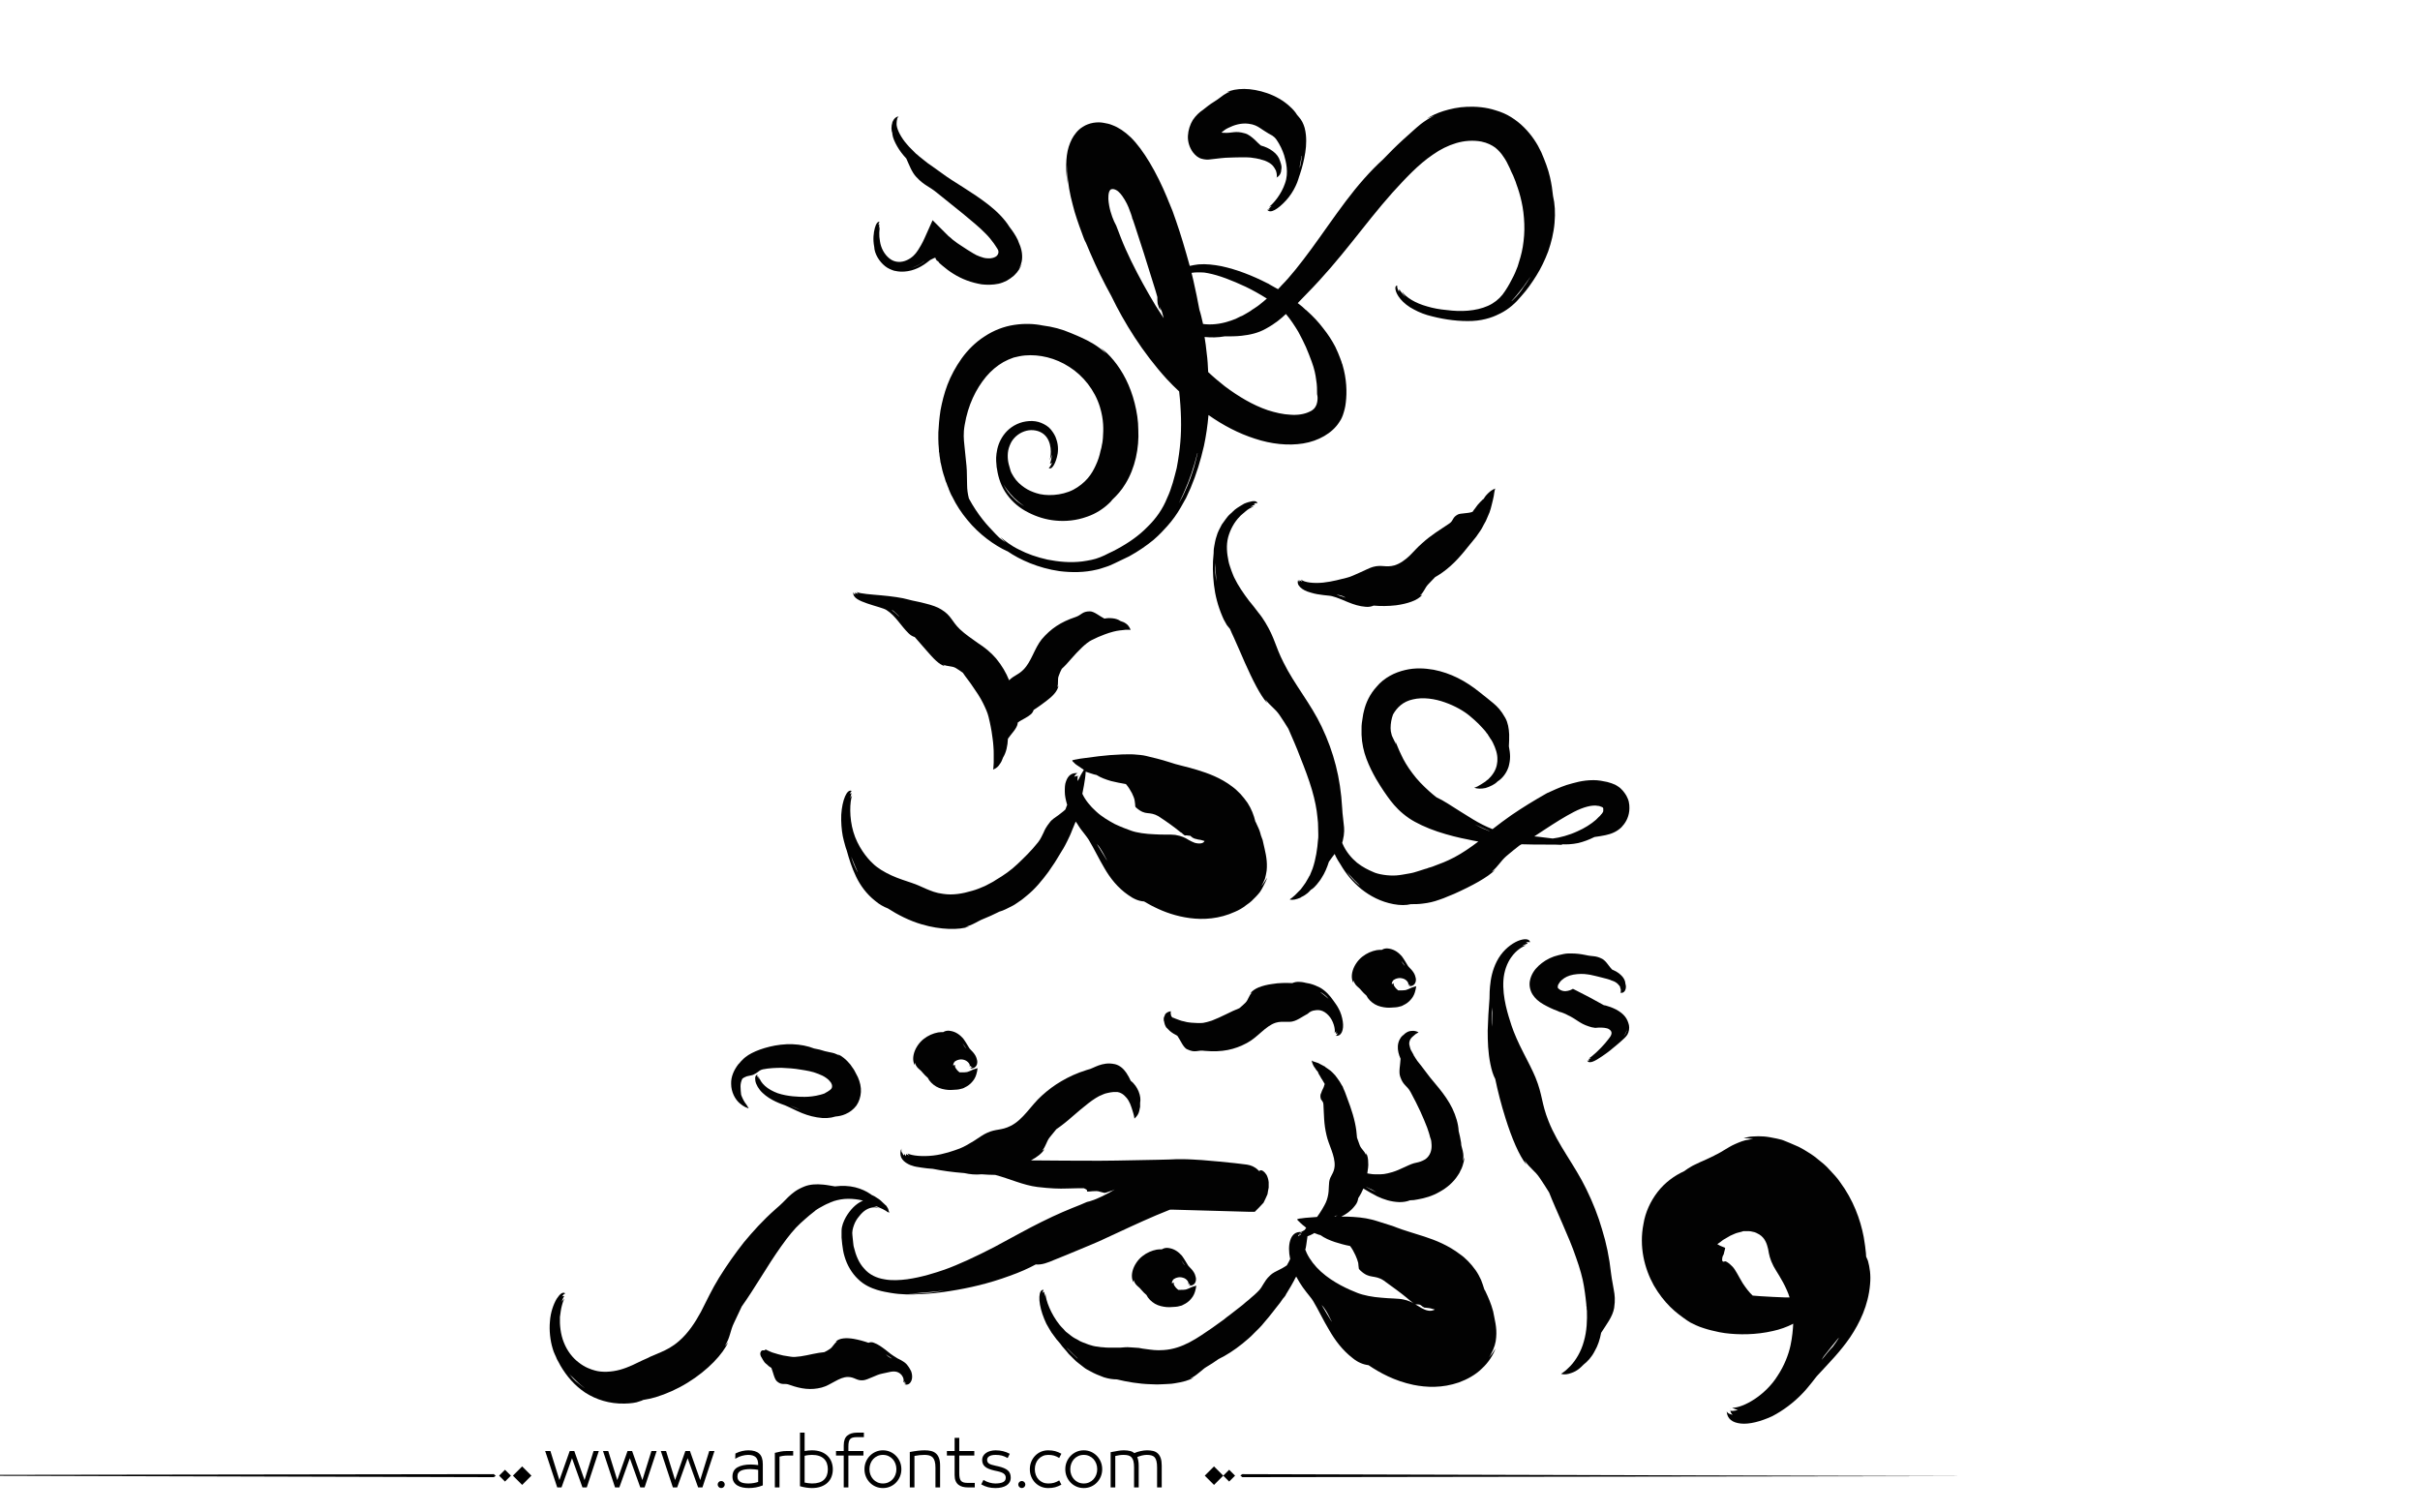 <?xml version="1.0" encoding="utf-8"?>
<!-- Generator: Adobe Illustrator 21.0.0, SVG Export Plug-In . SVG Version: 6.00 Build 0)  -->
<svg version="1.1" id="Layer_1" xmlns="http://www.w3.org/2000/svg" xmlns:xlink="http://www.w3.org/1999/xlink" x="0px" y="0px"
	 viewBox="0 0 800 500" style="enable-background:new 0 0 800 500;" xml:space="preserve">
<style type="text/css">
	.st0{fill:#020202;}
</style>
<g>
	<path fill="#000000" class="st0" d="M499.6,269.5c-2.1,1.5-4.2,3-6.2,4.6c-2.3-0.9-4.4-2-6.4-3.2c-2.7-1.6-5.4-3.4-8.3-5.2
		c-1.4-0.9-2.7-1.6-3.8-2.1c-0.8-0.6-1.6-1.3-2.4-2c-2-1.8-4-3.8-5.6-6c-1.6-2.1-2.9-4.3-3.7-6.1c-0.9-1.8-1.4-3.3-1.9-4.4
		c0.1,0.4,0.1,0.7,0.2,1c-0.3-0.7-0.6-1.3-0.9-1.9c-0.2-0.5-0.5-0.9-0.6-1.5c-0.2-0.6-0.3-1.3-0.3-2c0-1.6,0.3-3.1,0.8-4.5
		c1.3-2.3,3.3-4.3,6.6-5c3.3-0.8,7.3-0.2,10.6,1c3.4,1.2,6.3,2.9,8.2,4.5c0.4,0.4,2.3,1.8,4.4,4.2c0.2,0.3,0.5,0.5,0.7,0.8
		c0.1,0.1,0.2,0.3,0.3,0.4c0.1,0.2,0.2,0.3,0.4,0.5c0.1,0.1,0.2,0.3,0.3,0.5c0.1,0.2,0.3,0.4,0.4,0.6c0.1,0.2,0.2,0.3,0.3,0.5
		c0.1,0.1,0.2,0.3,0.3,0.4c0.1,0.2,0.3,0.5,0.4,0.7c0,0.1,0.1,0.1,0.1,0.2c0.9,1.8,1.6,3.8,1.5,5.7c0,0.4,0,0.7-0.1,1.1
		c0,0,0,0.1,0,0.1c-0.3,2.3-1.7,4.1-3.1,5.4c0,0,0,0-0.1,0c-0.2,0.2-0.5,0.4-0.7,0.6c-1,0.7-1.9,1.2-2.6,1.6c-0.6,0.3-1,0.4-1.1,0.4
		c0,0,0,0,0.1,0c-0.1,0-0.1,0-0.1,0c1.1,0.4,2.4,0.4,3.8,0.1c0.7-0.2,1.4-0.5,2.2-0.9c0.6-0.3,1.2-0.7,1.8-1.3
		c0.1-0.1,0.2-0.1,0.3-0.2c1.3-0.9,2.6-2.5,3.3-4.6c0.3-1.1,0.5-2.2,0.5-3.4c0-1.1-0.2-2.3-0.4-3.4c0.1-1.3,0.1-2.6,0.1-3.9
		c-0.1-2-0.4-3.9-1.3-5.5c-1.4-2.5-2.6-3.7-3.9-4.8c-1.3-1.1-2.6-2.1-4.6-3.7c-4.6-3.7-9.5-6.3-15.2-7.4c-2.9-0.5-6.1-0.7-9.4,0.1
		c-1.7,0.4-3.4,1-5,1.9c-1.6,0.9-3.2,2.1-4.4,3.6c-2.3,2.5-3.6,5.4-4.2,8c-0.2,0.7-0.3,1.3-0.4,2c-0.1,0.7-0.2,1.3-0.3,2
		c-0.1,0.6-0.1,1.3-0.1,1.9l0,0.9l0,1.1c0.1,2.8,0.7,5.5,1.6,7.9c0.9,2.4,2,4.6,3.2,6.7c1.9,3.2,3.3,5.2,4.8,7.2
		c1.5,1.9,3.2,3.8,6.1,5.8c2.2,1.5,5.8,3.2,9.4,4.4c3.6,1.2,7.3,2.1,10,2.6c1,0.2,2.2,0.5,3.5,0.7c-2.5,1.9-5.1,3.7-7.9,5.2
		c-2.7,1.4-4.6,2.1-6.5,2.8c-0.5,0.2-1,0.4-1.4,0.5c-0.4,0.1-0.8,0.2-1.2,0.4c-0.9,0.2-1.8,0.6-2.9,0.9c-0.9,0.3-1.9,0.6-3.2,0.8
		c-1.2,0.2-2.6,0.5-4,0.6c-1.4,0.1-2.9,0-4.2-0.2c-1.3-0.2-2.6-0.5-3.6-1c-1.4-0.6-3.3-1.5-5.2-3c-1.8-1.5-3.6-3.6-4.7-6.1
		c-0.1-0.1-0.1-0.3-0.2-0.5c0.1-0.2,0.1-0.5,0.2-0.7c0.6-2.5,0.5-4,0.3-5.5c-0.1-1.5-0.4-2.9-0.5-5.2c-0.3-5.2-1-9.8-2.1-14.1
		c-1.1-4.3-2.6-8.5-4.7-12.9c-3.6-7.6-9-13.9-12.6-21.2c-2.8-5.5-2.8-7.9-6-13.2c-0.6-1-1.4-2.2-2.4-3.4c-0.9-1.2-1.9-2.5-3-3.8
		c-1.9-2.5-3.7-5.2-4.7-7.3c-0.4-0.7-0.7-1.6-1.1-2.6c-0.3-1-0.8-2.1-1-3.3c-0.5-2.4-0.8-5.1-0.1-7.8c0.7-2.6,2.1-5.1,3.8-6.8
		c0.4-0.5,0.9-0.8,1.3-1.2c0.4-0.4,0.9-0.7,1.2-1c0.8-0.6,1.6-0.9,2.2-1.2c-0.4,0-0.8,0.1-1.2,0.2c0.2-0.1,0.4-0.2,0.5-0.3
		c0.8-0.4,1.2-0.6,1.1-0.4c0-0.3-0.2-0.4-0.5-0.4c0.6-0.2,1.1-0.2,1.3-0.1c-0.2-0.9-1.3-0.9-3-0.4c-0.4,0.1-0.9,0.3-1.4,0.5
		c-0.5,0.3-1,0.6-1.5,0.9c-0.5,0.3-1.1,0.7-1.6,1.1c-0.5,0.5-1,0.9-1.5,1.4c-0.3,0.2-0.5,0.5-0.8,0.8l-0.7,0.9
		c-0.4,0.6-0.9,1.2-1.3,1.8c-0.7,1.3-1.4,2.6-1.7,3.8c-0.2,0.6-0.4,1.2-0.5,1.8c-0.1,0.6-0.2,1.1-0.3,1.6c-0.2,1-0.2,1.8-0.2,2.3
		c-0.4,3.5-0.3,6.9,0.1,10.4c0.4,3.5,1.3,7,2.8,10.5c0.3,0.7,0.6,1.4,1,2c0.3,0.6,0.6,1.1,1,1.5c0.2,0.2,0.3,0.4,0.5,0.6
		c0.4,0.9,0.8,1.9,1.3,2.9c1.2,2.6,2.4,5.5,3.6,8.2c2.5,5.6,5.1,10.9,7.4,13.4c-0.2-0.4-0.4-0.8-0.6-1.2c1.7,2.3,3.2,3,4.7,5.2
		c1,1.5,2,3,2.9,4.5c1.2,2.8,2.7,6.1,4,9.6c1.4,3.5,2.8,7.2,3.8,10.6c1,3.4,1.6,6.6,1.8,8.9c0,0.3,0.1,1,0.2,2c0,1,0.1,2.3,0.1,3.8
		c0,0.1,0,0.3,0,0.4c0,0.5,0,1-0.1,1.5c-0.2,2.8-0.7,6.3-1.8,9.5c-0.3,0.7-0.6,1.5-0.9,2.2c0,0,0,0.1-0.1,0.1
		c-0.3,0.6-0.6,1.1-0.9,1.6c-0.1,0.2-0.3,0.5-0.4,0.7c-0.6,0.8-1.1,1.6-1.6,2.2c0,0-0.1,0.1-0.1,0.1c-0.2,0.2-0.4,0.4-0.6,0.6
		c-0.8,0.9-1.6,1.6-2.1,2c0,0,0,0,0,0c-0.5,0.4-0.8,0.6-0.8,0.6c0,0,0,0,0.1,0c-0.1,0-0.1,0.1-0.1,0.1c1.1,0.2,2.2-0.1,3.4-0.6
		c0.1,0,0.2-0.1,0.3-0.2c0.6-0.3,1.2-0.6,1.8-1.1c0.5-0.3,0.9-0.8,1.4-1.3c0,0,0,0,0,0c0.1-0.1,0.2-0.2,0.3-0.2
		c0.6-0.4,1.2-1,1.7-1.6c0.5-0.7,1.1-1.3,1.6-2.2c1-1.5,1.8-3.4,2.4-5.3c0.6-0.9,1.3-1.8,1.9-2.6c0.7,1.6,1.5,2.8,1.9,3.4
		c1.8,3.1,4,5.8,6.9,8.2c2.9,2.3,6.4,4.2,10.7,5c2.2,0.4,4.1,0.4,5.7,0c1.3,0,2.6,0,4-0.2c1.8-0.2,3.6-0.6,5.5-1.3l1.4-0.5l1.2-0.5
		c0.7-0.3,1.5-0.6,2.2-0.9c5.8-2.6,11.2-5.5,13.6-8c-0.4,0.3-0.8,0.5-1.2,0.7c2.3-1.9,2.9-3.5,5-5.3c1.4-1.2,2.8-2.3,4.2-3.4
		c0.2-0.1,0.5-0.3,0.7-0.4c5.7,0.2,10.9,0,13.6,0.2c-0.2-0.1-0.3-0.1-0.5-0.2c0.1,0,0.2,0,0.3,0c1.5,0.1,3.3,0,5.3-0.4
		c1.7-0.4,3.6-1.1,5.4-2c1.2-0.2,2.3-0.3,3.6-0.6c1.8-0.4,3.6-1,5.3-2.6c1.2-1.3,2.3-2.9,2.6-5.4c0.1-1.2,0.1-2.7-0.5-4.1
		c-0.3-0.7-0.6-1.3-1-1.8c-0.4-0.6-0.8-1-1.2-1.4c-0.2-0.2-0.4-0.4-0.7-0.6l-0.6-0.4c-0.4-0.3-0.9-0.5-1.2-0.6
		c-0.4-0.2-0.8-0.3-1.1-0.4c-0.3-0.1-0.7-0.2-1-0.3c-1.4-0.3-2.9-0.6-4.5-0.6c-3.8,0-6.4,0.9-8.9,1.6c-2.4,0.8-4.5,1.8-6.5,2.7
		C507,264.7,503.4,266.9,499.6,269.5z M530,268.1c0,0,0,0.1,0,0.1c-0.1,0.2-0.2,0.5-0.4,0.7c0,0.1-0.1,0.2-0.2,0.2
		c-0.1,0.2-0.2,0.3-0.4,0.5c-0.1,0.1-0.2,0.3-0.4,0.4c-0.1,0.1-0.2,0.2-0.3,0.3c-0.2,0.2-0.4,0.4-0.6,0.6c0,0-0.1,0.1-0.1,0.1
		c-1.6,1.4-3.8,2.8-6.1,3.8c-2.8,1.3-5.8,2.1-8.2,2.4c-1.5-0.2-3.1-0.4-4.9-0.6c-0.4,0-0.8-0.1-1.2-0.1c1.1-0.7,2.3-1.5,3.5-2.3
		c3.2-2.1,6.5-4.2,9.6-5.8c3.1-1.6,6.1-2.4,7.9-2c0.1,0,0.3,0,0.6,0.1c0.3,0.1,0.6,0.2,0.8,0.3c0.3,0.1,0.3,0.3,0.4,0.4
		c0,0.1,0,0.2,0,0.5C530,267.9,530,268,530,268.1z M492.6,274.8c-0.5-0.1-0.9-0.3-1.1-0.4c-1.4-0.5-2.7-1.2-4-1.9c0,0,0,0,0,0
		C489,273.2,490.7,274,492.6,274.8C492.6,274.7,492.6,274.8,492.6,274.8z M401.7,186.1c0,0.6,0.1,1,0.1,1.4c0.1,1.5,0.2,3,0.3,4.6
		c0,0,0,0.1,0,0.1C401.8,190.2,401.6,188.2,401.7,186.1z M445.2,288.2c0.4,0.4,0.7,0.8,0.9,1c1,1.1,2.1,2.3,3.3,3.4c0,0,0,0.1,0,0.1
		C447.9,291.5,446.5,290,445.2,288.2z"/>
	<path fill="#000000" class="st0" d="M441.5,342C441.4,342,441.4,342,441.5,342C441.4,342,441.5,342,441.5,342z"/>
	<path fill="#000000" class="st0" d="M441.5,342.4c2,0.3,2.8-2,2.4-4.7c-0.2-1.4-0.7-3.1-1.4-4.3c-0.6-1.2-1.4-2.1-1.7-2.6
		c-1.1-1.6-2.5-3.2-4.4-4.3c-1-0.5-2.1-1-3.3-1.3c-0.3-0.1-0.6-0.1-1-0.2l-0.5-0.1l-0.4-0.1c-0.5-0.1-1-0.2-1.5-0.2
		c-1-0.1-1.8,0.1-2.5,0.4c-2-0.1-4.5-0.1-6.7,0.3c-1.6,0.2-3.1,0.6-4.4,1.1c-1.2,0.5-2.2,1.2-2.8,2c0.2-0.1,0.4-0.2,0.6-0.3
		c-1.1,1-1.2,2.4-2.2,3.4c-0.6,0.6-1.3,1.2-2,1.8c-1.3,0.5-2.8,1.2-4.4,2c-1.6,0.8-3.2,1.5-4.7,2.1c-0.8,0.2-1.5,0.5-2.2,0.6
		c-0.7,0.2-1.3,0.2-1.8,0.2c-0.3,0-1.2,0-2.5-0.1c0,0-0.1,0-0.1,0c-0.6-0.1-1.3-0.1-2-0.3c-0.3-0.1-0.5-0.1-0.8-0.2
		c-0.2,0-0.3-0.1-0.5-0.1c-0.3-0.1-0.6-0.2-0.9-0.3l-0.8-0.3c-0.4-0.1-0.7-0.3-1-0.4l-0.3-0.1c0,0,0,0-0.1,0c0,0-0.1-0.1-0.1-0.1
		c-0.2-0.2-0.4-0.5-0.4-0.8c-0.1-0.3-0.1-0.6-0.1-0.8c0-0.2,0.1-0.4,0.1-0.4c0,0,0,0,0,0c0,0,0,0,0,0c-0.9,0.1-1.6,0.5-2,1.1
		c0,0,0,0,0,0.1c0,0,0,0.1,0,0.1c-0.2,0.3-0.4,0.8-0.4,1.2c0,0.4,0,0.7,0.2,1.1c0,0.1,0,0.2,0,0.2c0.1,0.5,0.3,1,0.6,1.5
		c0.2,0.2,0.5,0.5,0.7,0.7c0.2,0.2,0.3,0.3,0.5,0.5c0.7,0.6,1.5,1.1,2.5,1.6c0.4,0.6,0.8,1.3,1.2,2c0.6,1.1,1.3,2.2,2.1,2.5
		c1.3,0.6,2.1,0.7,3,0.6c0.8-0.1,1.6-0.3,2.8-0.1c5.7,0.5,9.8-0.4,13.9-2.6c3.6-1.9,6.1-5.6,9.5-6.7c1.3-0.4,2.3-0.3,3.2-0.3
		c0.5,0,0.9,0,1.4,0c0.5,0,1-0.1,1.6-0.3c0.9-0.3,2.1-1,3.4-1.8c0.3-0.2,0.6-0.3,0.9-0.5c0.3-0.2,0.4-0.3,0.6-0.5
		c0.4-0.3,0.9-0.5,1.3-0.6c0.5-0.1,1.4-0.3,2.4-0.1c0.9,0.2,1.9,0.8,2.7,1.7c1.6,1.7,2.3,4.5,2,5.8c0.2-0.2,0.3-0.4,0.5-0.6
		c0,0.5-0.1,0.8-0.2,0.8c0.2,0,0.5,0,0.7-0.2C442,342.1,441.7,342.4,441.5,342.4z M439.2,330.2c-0.2-0.2-0.5-0.4-0.6-0.5
		c-0.6-0.5-1.3-1.1-2-1.6c0,0,0,0,0-0.1C437.6,328.6,438.5,329.3,439.2,330.2z"/>
	<path fill="#000000" class="st0" d="M298.9,457.3C298.8,457.3,298.8,457.3,298.9,457.3C298.8,457.3,298.8,457.3,298.9,457.3z"/>
	<path fill="#000000" class="st0" d="M300.1,451.5c-0.4-0.6-1-1.1-1.5-1.4c-1-0.7-2-1-2.3-1.3c-1.4-0.8-2.5-1.7-3.6-2.6c-1.2-0.9-2.4-1.8-3.8-2.3
		c-0.7-0.3-1.3-0.2-1.8,0c-1.4-0.5-3.2-1-4.9-1.3c-2.4-0.4-4.7-0.3-5.9,0.9c0.2,0,0.4,0,0.5-0.1c-1,0.6-1.5,1.9-2.4,2.5
		c-0.6,0.4-1.2,0.8-1.9,1.1c-1.1,0.1-2.4,0.3-3.8,0.6c-2.7,0.6-5.7,1.2-7.3,0.9c-0.2,0-1.2-0.2-2.5-0.4c-1-0.2-2.3-0.6-3.6-1
		c-0.6-0.2-1.1-0.5-1.6-0.7l-0.2-0.1l-0.1,0c0,0-0.1-0.1-0.1-0.1c0,0-0.1,0-0.1-0.1c0,0,0,0,0,0l0,0l-0.1,0c0,0,0,0,0,0
		c-0.1,0.1-0.2,0.1-0.2,0.2c0,0-0.1,0-0.1,0.1c0,0-0.1,0-0.1,0c0,0-0.1,0-0.1,0c-0.1,0-0.1,0-0.2,0c-0.1,0-0.1,0-0.2,0
		c0,0,0,0-0.1,0c0,0-0.1,0-0.1,0c-0.2,0.1-0.3,0.2-0.4,0.3c0,0-0.1,0.1-0.1,0.1c0,0,0,0,0,0c0,0,0,0,0,0.1c-0.2,0.3-0.2,0.7-0.1,1.1
		c0.1,0.3,0.2,0.6,0.4,0.8c0,0,0,0,0,0c0,0.1,0,0.1,0.1,0.2c0.2,0.4,0.4,0.7,0.6,1c0.2,0.3,0.4,0.6,0.7,0.8s0.6,0.5,0.9,0.8
		c0.3,0.2,0.6,0.4,0.9,0.6c0.6,1.5,1,3.8,1.9,4.5c1.7,1.4,2.4,0.4,4.1,1.1c3.9,1.4,7.1,1.8,10.6,0.9c3.1-0.8,5.8-3.5,8.7-3.5
		c2.2,0,2.9,1.3,5,1.1c1.5-0.1,4.5-1.9,6.3-2.2c0.6-0.1,1.4-0.3,2.3-0.5c0.8-0.2,1.7-0.3,2.5-0.1c0.8,0.2,1.6,0.8,2,1.6
		c0.4,0.7,0.4,1.5,0.2,1.9c0.2-0.1,0.4-0.2,0.5-0.4c0,0.4-0.1,0.6-0.2,0.6c0.2,0,0.5,0,0.7,0c-0.2,0.2-0.5,0.4-0.7,0.4
		c0.9,0.3,1.7,0.1,2.2-0.8c0.5-0.8,0.6-2.1,0.1-3.5C300.9,452.8,300.6,452.1,300.1,451.5z M292.8,447.7c0.7,0.5,1.4,0.9,2.1,1.4
		c-0.2-0.1-0.4-0.1-0.5-0.2C293.8,448.6,293.3,448.2,292.8,447.7C292.8,447.8,292.8,447.7,292.8,447.7z M253.1,446.6
		C253.1,446.6,253.1,446.6,253.1,446.6C253.1,446.6,253.1,446.6,253.1,446.6C253.1,446.6,253.1,446.6,253.1,446.6z M252.7,446.5
		C252.7,446.5,252.7,446.5,252.7,446.5C252.7,446.5,252.7,446.5,252.7,446.5C252.7,446.5,252.7,446.5,252.7,446.5
		C252.7,446.5,252.7,446.5,252.7,446.5z"/>
	<path fill="#000000" class="st0" d="M282.9,195.7C282.9,195.7,282.9,195.7,282.9,195.7C282.9,195.7,282.9,195.7,282.9,195.7z"/>
	<path fill="#000000" class="st0" d="M286.7,199.5c2.6,0.9,5.6,1.6,6.4,2.2c3,1.9,4.7,5.2,7.3,7.7c0.6,0.6,1.3,1,2,1.2c1.2,1.4,2.7,3.1,4.1,4.7
		c2,2.3,3.9,4.4,5.8,4.9c-0.2-0.2-0.3-0.3-0.5-0.5c1.4,0.7,2.8,0.4,4.1,1.1c0.8,0.5,1.6,1,2.4,1.6c0.9,1.4,2.2,2.9,3.3,4.6
		c1.2,1.7,2.4,3.5,3.3,5.3c0.9,1.8,1.6,3.4,1.9,4.7c0.1,0.4,0.6,2.4,1,4.8c0.2,1.5,0.5,3.2,0.6,4.9c0.1,1,0.1,1.9,0.1,2.8
		c0,0.9,0,1.7,0,2.5c0,0.7-0.1,1.3-0.1,1.7c0,0.4-0.1,0.6-0.1,0.6c0,0,0,0,0,0c0,0,0,0.1,0,0.1c1.1-0.4,1.8-1.1,2.2-1.8
		c0.5-0.6,0.8-1.4,1.1-2.2c1-1.6,1.5-3.8,1.6-6.2c1.1-1.6,2.9-3.3,3.2-4.9c0-0.2,0-0.3,0.1-0.5c0.2-0.1,0.4-0.2,0.6-0.4
		c1.2-0.7,2.5-1.3,3.6-2.2c0.5-0.4,0.8-0.9,1-1.5c1.2-0.8,2.7-1.8,4.1-2.9c2-1.5,3.8-3.2,4.1-5.1c-0.1,0.2-0.3,0.3-0.4,0.5
		c0.5-1.3,0-2.6,0.5-3.8c0.3-0.8,0.6-1.6,1-2.3c1-0.9,2.1-2.1,3.2-3.4c2.2-2.5,4.8-5.2,6.7-6.1c0.2-0.1,1-0.5,2.1-1
		c1.2-0.5,3.1-1.3,5.1-1.8c0.7-0.2,1.4-0.3,2.1-0.4c0.7-0.1,1.3-0.1,1.8-0.2c0.5,0,1,0,1.3,0c0.3,0,0.5,0,0.5,0.1c0,0,0,0,0,0
		c0,0,0,0,0,0c-0.4-1-0.9-1.7-1.5-2.1c-0.5-0.4-1.2-0.7-1.9-0.9c-0.7-0.5-1.6-0.8-2.6-0.9c-0.9-0.1-1.8-0.1-2.7,0.1
		c-1.6-0.8-3.4-2.4-4.8-2.4c-2.6,0-2.7,1.2-4.8,1.9c-4.8,1.6-8.1,3.8-11.1,7.3c-2.5,3.1-3.4,7.4-6.1,10.1c-1.8,1.8-3.2,1.9-4.7,3.5
		c-1-2.5-2.4-4.9-4.3-7.2c-1.7-2-3.8-3.7-6-5.1c-2.1-1.5-4.2-2.9-6-4.6c-2.7-2.6-2.8-4.5-6.1-6.5c-1.2-0.8-3.2-1.5-5.3-2
		c-1-0.3-2.1-0.5-3-0.7c-1-0.2-1.9-0.4-2.6-0.6c-2-0.6-5.7-1.1-9.1-1.4c-3.4-0.3-6.6-0.5-8.1-1.1c0.2,0.2,0.4,0.4,0.6,0.6
		c-0.6-0.1-0.9-0.3-1-0.4c-0.1,0.2,0,0.5,0,0.7c-0.3-0.2-0.5-0.5-0.6-0.8C281.8,197.6,284.1,198.6,286.7,199.5z M294.7,201.6
		c0.3,0.1,0.6,0.3,0.7,0.4c0.6,0.5,1.2,1.1,1.8,1.7c0,0,0,0,0,0.1C296.4,203,295.6,202.3,294.7,201.6z"/>
	<path fill="#000000" class="st0" d="M462.5,95.4C462.5,95.4,462.5,95.4,462.5,95.4C462.5,95.3,462.5,95.3,462.5,95.4z"/>
	<path fill="#000000" class="st0" d="M354,110.1c-3-1.3-6.1-2.1-9.3-2.5c-2.9-0.6-6.1-0.7-9.4-0.2c-3.4,0.5-6.8,1.8-9.8,3.8c-3,1.9-5.6,4.5-7.6,7.3
		c-2,2.8-3.6,5.8-4.7,8.7c-1.1,2.9-1.8,5.8-2.3,8.5c-0.4,2.7-0.6,5.1-0.7,7.2c0,0.7-0.1,2.9,0.2,5.9c0,0.1,0,0.2,0,0.3
		c0,0.2,0,0.4,0.1,0.6c0,0.3,0.1,0.7,0.1,1c0,0.2,0.1,0.4,0.1,0.6c0.1,0.4,0.1,0.9,0.2,1.4c0,0.1,0,0.2,0.1,0.4
		c0.3,1.6,0.7,3.2,1.3,4.9c0.1,0.2,0.1,0.5,0.2,0.7c0.1,0.3,0.2,0.7,0.4,1c0.2,0.6,0.4,1.2,0.7,1.8c0,0,0,0,0,0.1
		c0.4,0.9,0.7,1.8,1.2,2.6c1.3,2.7,3,5.3,5,7.7c3.9,4.8,9,8.4,13.1,10.3c0,0,0,0,0.1,0c4.2,2.9,10.3,5.6,17.2,6.6
		c4,0.5,8.3,0.5,12.4-0.5c1-0.2,2-0.6,3-0.9c1-0.3,1.8-0.7,2.7-1.1c1.7-0.8,3.4-1.6,5-2.4c3.1-1.7,5.8-3.6,8-5.4
		c2.1-1.8,3.6-3.5,4.6-4.6c1.7-1.9,3.2-4,4.4-6.1l1.8-3.2l1.5-3.3c1.9-4.5,3.3-9.1,4.4-13.9c0.7-3.3,1.2-6.7,1.5-10.2
		c4.8,3.4,10,6.1,15.3,7.8c5.4,1.8,11,2.4,16,1.6c5-0.8,9.6-3.4,11.9-7c0.3-0.4,0.8-1.2,1.2-2.3c0.2-0.6,0.4-1.2,0.6-2
		c0.2-0.7,0.3-1.5,0.4-2.3c0.4-3.3,0.3-7.7-1.1-12.4c0-0.2-0.1-0.3-0.2-0.5c-0.1-0.4-0.2-0.8-0.4-1.2c0-0.1-0.1-0.2-0.1-0.3
		c-0.5-1.3-1-2.6-1.7-4c-1.1-2.1-2.4-4.1-4-6.1c-1.5-2-3.3-3.9-5.3-5.7c-0.2-0.2-0.3-0.3-0.5-0.4c-0.7-0.7-1.4-1.3-2.2-1.9
		c-0.1-0.1-0.3-0.2-0.4-0.3c0.8-0.9,1.8-1.8,2.9-3c11.8-12,18.7-22.6,28.4-33.5c4.2-4.6,8.5-9.3,13.4-12.6c2.4-1.7,5-3,7.7-3.8
		c2.7-0.8,5.6-1,8.3-0.5c2,0.4,3.5,1.2,4.6,2c1.1,0.9,2,1.9,2.7,3c0.8,1.1,1.4,2.3,2.1,3.8c0.3,0.8,0.7,1.6,1.1,2.4
		c0.3,0.9,0.8,1.8,1.1,2.9c0.6,1.6,1.2,3.5,1.7,5.8c0.5,2.2,0.8,4.7,0.9,7.3c0.1,2.6-0.1,5.1-0.5,7.6c-0.4,2.4-1.1,4.6-1.7,6.5
		c-0.5,1.3-1.1,2.8-2,4.4c-0.8,1.6-1.8,3.3-3,4.9c-1.2,1.5-2.8,2.8-4.8,3.7c-2,0.9-4.3,1.4-6.6,1.6c-2.3,0.2-4.7,0.1-7-0.2
		c-2.3-0.2-4.5-0.6-6.5-1.2c-4-1.1-7-3-8.3-4.9c0.2,0.6,0.6,1.1,1.1,1.7c-0.3-0.3-0.6-0.5-0.8-0.8c-0.7-0.8-1.1-1.4-1.1-1.6
		c-0.2,0.1-0.3,0.3-0.2,0.7c0,0-0.1-0.1-0.1-0.1c-0.5-0.9-0.6-1.6-0.5-1.9c-0.5,0-0.7,0.4-0.6,1.2c0.1,0.8,0.6,2,1.7,3.3
		c1,1.2,2.6,2.5,4.4,3.4c1.8,1,3.9,1.8,6.1,2.3c4.3,1.1,9,1.7,13.3,1.5c2.1-0.1,4-0.5,5.6-1c1.6-0.5,2.8-1.1,3.6-1.5
		c2.8-1.4,5.1-3.5,6.9-5.7c1.9-2.1,3.5-4.4,5-6.8c1.5-2.4,2.8-5.1,3.9-8c1-2.9,1.8-6,2.1-9.4c0.3-3.4,0.1-6.4-0.5-8.9
		c-0.2-2-0.5-4-1-6.2c-0.6-2.7-1.7-5.5-2.9-8.3c-1.3-2.8-3.1-5.6-5.7-8.2c-1.3-1.3-2.7-2.4-4.3-3.4c-1.6-1-3.3-1.7-5-2.2
		c-3.3-1.1-6.6-1.3-9.5-1.2c-2.9,0.1-5.5,0.7-7.8,1.4c-2.2,0.7-4.1,1.6-5.5,2.5c0.9-0.4,1.7-0.7,2.5-1c-1.9,0.9-3.3,1.9-4.5,2.8
		c-2,1.6-3.6,3.2-5.9,5.2c-2.3,2.1-4.5,4.3-6.6,6.5c-4.1,3.7-8.4,8.6-12.3,13.8c-4,5.3-7.8,10.9-11.4,15.8c-3.6,4.9-7,9.2-9.8,12
		c-0.2,0.2-0.6,0.7-1.2,1.3c-0.4-0.2-0.7-0.4-1.1-0.6c-0.5-0.3-1.1-0.6-1.6-0.9c-0.3-0.2-0.6-0.4-0.9-0.5c-4.9-2.5-10-4.5-15.1-5.6
		c-2.6-0.5-5.1-0.8-7.6-0.6c-1,0.1-1.9,0.3-2.9,0.5c-0.7-2.6-1.5-5.3-2.3-8c-0.7-2.3-1.4-4.5-2.2-6.8l-1.2-3.4l-0.7-1.7l-0.2-0.5
		l-0.3-0.7l-0.6-1.5c-3.4-8.2-7.8-15.8-12-19.9c-2.1-2-4.1-3.3-6-4c-0.5-0.2-1-0.4-1.5-0.5c-0.5-0.1-1-0.2-1.5-0.3
		c-1-0.2-2.2-0.2-3.4,0c-1.2,0.2-2.5,0.7-3.4,1.3c-1,0.6-1.6,1.2-2.2,1.9c-1.2,1.4-1.9,2.9-2.5,4.7c-1.1,3.5-1,8.2-0.4,12.3
		c-0.2-2.4-0.2-4.6-0.1-6.4c0,0.8,0,1.5,0,2.3c0.2,3.9,0.9,7.6,1.8,10.9c0.4,1.7,0.9,3.3,1.4,4.8c0.5,1.5,1.1,3.2,1.6,4.5
		c0.1,0.4,0.3,0.7,0.4,1.1c0.1,0.3,0.2,0.5,0.3,0.8c0.2,0.5,0.4,1,0.7,1.5c0.5,1.1,0.9,2.2,1.4,3.3c2.1,4.9,4.4,9.6,7,14.3
		c4.2,8.7,10.3,18.6,18.3,27.4c1.3,1.4,2.7,2.8,4.1,4.1c0.7,6.2,0.8,12.1,0.4,16.7c-0.2,2.5-0.6,5.4-1.2,8.6
		c-0.8,3.1-1.6,6.6-3.2,10c-1.4,3.5-3.6,6.7-6.5,9.5c-2.8,2.9-6.3,5.3-10,7.3c-0.9,0.5-1.9,1-2.8,1.4l-1.4,0.7l-1.4,0.6
		c-1.9,0.8-3.9,1.1-5.9,1.4c-4,0.5-7.9,0.1-11.5-0.6c-3.6-0.8-6.7-1.9-9.4-3.3c-2.7-1.3-4.7-2.9-6.2-4.2c0.5,0.6,1.1,1.2,1.7,1.8
		c-0.7-0.5-1.4-1-2.1-1.6c-0.4-0.4-0.8-0.8-1.2-1.2c0,0,0,0,0.1,0c-0.1,0-0.1,0-0.1,0c-1.3-1.4-2.8-2.9-4.2-4.7
		c-1.6-2-3.2-4.4-4.6-7c-0.4-1.5-0.6-3.1-0.6-4.5c-0.1-2.2,0-4.3-0.2-6.3c-0.3-3.1-0.5-5-0.7-6.9c-0.2-1.9-0.4-3.8,0.1-6.6
		c1.1-6.6,3.7-11.9,7.1-16c1.7-2,3.6-3.6,5.7-4.8c1.1-0.6,2.2-1.1,3.4-1.5c1.2-0.3,2.5-0.6,3.8-0.7c4.7-0.4,10,0.8,14.6,3.8
		c4.6,2.9,8.4,7.7,10.1,13.2c1.3,4.3,1.2,7.4,1,10.3c-0.1,0.7-0.1,1.4-0.3,2.1c-0.1,0.4-0.1,0.7-0.2,1.1c-0.1,0.4-0.2,0.7-0.3,1.1
		c-0.3,1.5-0.8,3.1-1.6,4.8c-0.6,1.3-1.4,2.8-2.6,4.2c-1.2,1.4-2.9,2.8-4.8,3.8c-3.9,2-9.1,2.2-12.3,1.1c-1.2-0.4-2.5-0.9-3.8-1.8
		c-1.3-0.9-2.6-2-3.6-3.6c-0.2-0.4-0.5-0.8-0.7-1.2c-0.2-0.4-0.4-0.9-0.5-1.4c-0.3-1-0.6-2-0.7-3c-0.1-1-0.1-2.1,0.1-3.1
		c0.2-1,0.6-2,1.1-2.9c1.1-1.8,2.9-3.1,4.9-3.6c2-0.5,4.2-0.1,5.7,1.1c1.5,1.2,2.1,3,2.3,4.6c0.2,1.6,0,3-0.3,4
		c0.3-0.5,0.5-1.1,0.7-1.8c0,0.4-0.1,0.7-0.1,1.1c-0.2,1.1-0.4,1.7-0.5,1.8c0.2,0.1,0.4,0,0.7-0.3c-0.4,1-0.8,1.6-1.1,1.8
		c0.4,0.3,0.8,0.2,1.3-0.4c0.5-0.6,1-1.7,1.4-3.2c0.4-1.4,0.6-3.7-0.2-5.9c-0.3-1.1-1-2.2-1.8-3.2c-0.8-1-2-1.7-3.2-2.2
		c-1.2-0.5-2.6-0.7-4-0.6c-1.4,0.1-2.7,0.4-4,1c-2.6,1.2-4.3,3.1-5.4,5.2c-1.1,2.1-1.4,4.2-1.5,5.9c0,0.8,0,1.6,0.1,2.2
		c0,0.6,0.1,1.2,0.2,1.6c0.4,2.9,1.5,6,3.3,8.4c1.8,2.5,4.2,4.5,7,5.9c2.7,1.4,5.8,2.4,9.1,2.7c3.3,0.3,6.8,0,10.4-1.3
		c2.9-1,5.3-2.6,7.1-4.3c0.5-0.4,0.9-0.9,1.2-1.3c1.6-1.5,3.1-3.2,4.3-5.2c3.3-5.3,4.6-12,4.3-17.9c0-3-0.5-6-1.2-8.8
		c-0.7-2.8-1.7-5.5-2.9-7.9c-2.4-4.8-5.6-8.4-8.3-10.4c0.7,0.6,1.3,1.3,1.8,1.9c-1.5-1.4-2.9-2.4-4.2-3.2
		C359,112.2,356.9,111.3,354,110.1z M381.5,94.5c0.4,1.1,0.7,2.4,1.1,3.7c0,0,0,0,0,0c0,0.3,0,0.6,0,0.9c0,0,0,0,0,0.1
		c0,0.7,0.1,1.4,0.3,1.8c0.2,0.8,0.5,1.3,0.5,1.3c0,0,0-0.1,0-0.1c0.1,0.2,0.2,0.4,0.2,0.4c-0.1-0.4-0.1-0.8-0.2-1.2
		c0.2,0.5,0.4,1,0.7,1.6c0.2,0.7,0.4,1.4,0.6,2.2c-0.9-1.4-1.8-2.8-2.7-4.2c-2.9-4.8-5.6-9.7-8.1-14.8c-1.2-2.5-2.4-5.1-3.4-7.7
		c-0.5-1.3-1-2.6-1.5-3.9l-0.7-1.4c-0.8-1.8-1.7-4.4-1.9-7.4c0-0.7,0-1.5,0.2-2.2c0.1-0.4,0.3-0.7,0.5-0.9c0.3-0.2,0.6-0.2,0.9-0.2
		c1.3,0.2,2.2,1.2,3,2.3c1.2,1.7,2,3.4,2.5,4.9c0.3,0.7,0.5,1.4,0.7,2l0.1,0.5l0.1,0.2l0.2,0.5c0.2,0.7,0.5,1.4,0.7,2.1
		C377.1,80.4,378.9,86.1,381.5,94.5z M398.1,90.1c0.4,0.1,0.8,0.1,1.2,0.2c3.7,0.7,8,2.4,12.5,4.5c2.3,1.1,4.6,2.4,7,3.9
		c-0.7,0.6-1.5,1.3-2.4,2c-0.4,0.3-0.9,0.7-1.4,1c-0.2,0.1-0.4,0.3-0.6,0.4c-0.3,0.2-0.7,0.4-1,0.7c-0.2,0.1-0.4,0.2-0.5,0.3
		c-0.4,0.2-0.8,0.5-1.2,0.7c-0.2,0.1-0.5,0.3-0.7,0.4c-0.3,0.2-0.6,0.3-0.9,0.4c-0.4,0.2-0.8,0.4-1.2,0.6c-0.1,0.1-0.3,0.1-0.4,0.2
		c-0.5,0.2-1.1,0.4-1.6,0.6c0,0,0,0,0,0c-2.6,0.9-5.4,1.4-8.2,1.2c-0.3,0-0.7-0.1-1-0.1c-0.4-1.7-0.7-3.2-1.2-4.7
		c-0.6-3.1-1.2-6.3-2-9.7c-0.2-0.8-0.4-1.7-0.6-2.5C395.1,90,396.6,90,398.1,90.1z M435.5,132.5l-0.1,0.6l-0.1,0.3
		c0,0.2-0.1,0.4-0.2,0.6c-0.3,0.7-0.8,1.5-2.2,2.1c-1.6,0.8-3.9,1.2-6.3,1c-2.4-0.1-5-0.7-7.5-1.5c-5-1.7-9.8-4.6-14.2-7.9
		c-1.9-1.5-3.7-3-5.5-4.7c-0.1-2.1-0.2-4.2-0.5-6.3c-0.2-1.9-0.4-3.6-0.7-5.3c2.1,0.2,4.4,0.2,6.6-0.2c1.9,0,3.8,0,5.6-0.2
		c2.8-0.3,5.5-0.9,8-2.3c3.3-1.8,5.1-3.4,6.7-4.9c1.6,1.9,2.9,3.9,4.1,5.9c0.9,1.7,1.8,3.4,2.5,5c0.7,1.6,1.3,3.2,1.9,4.8
		c0.9,2.4,1.3,4.4,1.5,6.1c0.3,1.7,0.3,3.2,0.3,4.7C435.6,131.1,435.6,131.8,435.5,132.5z M392.5,160.7c-0.7,1.5-1.3,3.1-2.2,4.6
		c-0.2,0.4-0.4,0.7-0.6,1.1c0.2-0.4,0.4-0.9,0.6-1.3c0.5-1,0.9-1.9,1.2-2.6c1.8-4,3.2-8.2,4.3-12.6c0,0,0-0.1,0.1-0.1
		c-0.5,2.1-1,4.2-1.7,6.3C393.7,157.6,393.2,159.1,392.5,160.7z M500.1,99.2c-0.1,0.1-0.3,0.3-0.5,0.4c0.7-0.7,1.2-1.4,1.6-1.8
		c1.6-1.9,3.1-3.9,4.6-6.1c0,0,0.1-0.1,0.1-0.1c-0.7,1-1.3,2.1-2.1,3.1C502.8,96.3,501.6,97.8,500.1,99.2z M331.7,160.1
		c-0.1-0.1-0.1-0.3-0.2-0.4C331.6,159.9,331.7,160.1,331.7,160.1c0.4,0.7,0.8,1.2,1,1.5c1.5,2.1,3.4,4,5.7,5.6c0,0,0.1,0.1,0.1,0.1
		c-1.1-0.7-2.2-1.4-3.1-2.3C333.9,163.6,332.6,162,331.7,160.1z"/>
	<path fill="#000000" class="st0" d="M346.8,153C346.7,153,346.7,153,346.8,153C346.7,153.1,346.7,153.1,346.8,153z"/>
	<path fill="#000000" class="st0" d="M354.5,251.5C354.5,251.4,354.5,251.4,354.5,251.5C354.5,251.4,354.5,251.4,354.5,251.5
		C354.4,251.4,354.5,251.5,354.5,251.5z"/>
	<polygon class="st0" points="354.5,251.4 354.6,251.4 354.6,251.4 	"/>
	<path fill="#000000" class="st0" d="M356.5,256.6c0.1,0,0.1,0,0.2,0C356.6,256.5,356.5,256.5,356.5,256.6z"/>
	<path fill="#000000" class="st0" d="M279.3,279.2c0.2,0.8,0.4,1.4,0.6,1.9c0.8,2.9,1.7,5.8,3.1,8.7c1.4,2.9,3.4,5.7,6.3,8c1.4,1.2,2.9,2,4.2,2.5
		c3.1,2,7.1,4.1,11.3,5.3c6.1,1.8,12.3,1.9,15.6,0.7c-0.5,0-0.9,0.1-1.4,0.1c1.1-0.2,1.9-0.6,2.6-0.9c1.3-0.6,2.3-1.3,3.9-1.9
		c0.7-0.3,1.4-0.6,2.1-0.9c0.7-0.3,1.4-0.7,2.1-1c0.2-0.1,0.4-0.2,0.6-0.3c1.5-0.4,2.9-1.2,4.5-2c0.8-0.4,1.5-1,2.3-1.5
		c0.4-0.3,0.8-0.5,1.1-0.8c0.4-0.3,0.7-0.6,1.1-0.9c2.9-2.3,5.3-5.3,7.3-8c0.9-1.4,1.9-2.7,2.6-3.9c0.7-1.2,1.4-2.3,2-3.3
		c0.3-0.4,1.3-2.2,2.5-4.8c0.2-0.5,0.5-1.1,0.7-1.7c0.4-0.9,0.8-1.9,1.2-2.9c0.4,0.5,0.7,1,1,1.5c0.7,1.1,1.4,1.9,2,2.7
		c0.6,0.8,1,1.3,1.3,1.8c1.8,3,3.3,6.2,5.2,9.4c1.9,3.3,4.4,6.5,7.9,8.9c1.8,1.3,3.5,2,5.2,2.1c1.1,0.6,2.2,1.3,3.5,1.9
		c3.2,1.6,7.1,3,11.6,3.6c4.5,0.6,9.8,0.3,15-2.1c1.2-0.5,2.6-1.3,3.7-2.2c0.6-0.4,1.1-0.8,1.7-1.3c0.5-0.5,1-1,1.5-1.5
		c0.5-0.5,0.9-1,1.3-1.5c0.4-0.6,0.7-1.1,1-1.7c0.6-1.1,1.1-2.1,1.4-3.1c-0.6,1-1.2,2-1.9,2.8c0.2-0.4,0.4-0.7,0.6-1.1
		c0.2-0.5,0.4-0.9,0.6-1.4c0.1-0.4,0.2-0.9,0.3-1.3c0.2-0.9,0.3-1.7,0.3-2.4c0.1-3-0.6-5.4-1.2-8.1l-0.2-0.9l-0.3-0.8
		c-0.2-0.5-0.4-1.1-0.5-1.6c-0.3-1.1-0.8-2-1.2-2.9c-0.1-0.3-0.2-0.5-0.4-0.8c-0.5-2.1-1.3-4.2-2.6-6.2c-0.7-1-1.5-2-2.3-2.9
		c-0.9-0.9-1.8-1.8-2.8-2.5c-3.8-2.9-8-4.4-11.6-5.5c-3.6-1.1-6.8-1.7-9-2.5c-0.6-0.2-3.1-1-6.6-1.8c-0.4-0.1-0.8-0.2-1.2-0.3
		c-1.2-0.3-2.7-0.4-4-0.5c-1.3-0.1-2.7,0-4,0c-2.7,0.1-5.3,0.3-7.7,0.6c-2.4,0.3-4.5,0.6-6.1,0.8c-0.6,0.1-1.1,0.2-1.6,0.3
		c-0.1,0-0.2,0-0.4,0.1c-0.2,0-0.4,0.1-0.6,0.1c0,0,0,0,0,0.1c0,0-0.1,0-0.1,0c0,0,0,0,0.1,0c0,0.1,0,0.1,0,0.1c0,0,0,0.1,0.1,0.1
		l0,0.1c0,0.1,0.1,0.1,0.2,0.2c0.2,0.2,0.4,0.3,0.5,0.5c0.4,0.3,0.7,0.6,1.1,0.8c0.7,0.5,1.3,0.9,1.9,1.3c-0.3,0.5-0.6,1-0.9,1.5
		c-0.3,0.5-0.5,1-0.8,1.6c-0.1,0.2-0.3,0.4-0.4,0.6c0-0.9,0-1.6,0.2-1.7c-0.5,0-0.9,0.1-1.3,0.3c0.3-0.6,0.7-1.1,1.2-1.2
		c-2-0.2-3.2,0.7-3.9,2.7c-0.4,1-0.4,2.1-0.4,3.4c0,1.3,0.3,2.7,0.7,4.1c0,0.1,0.1,0.2,0.1,0.2c-0.2,0.5-0.4,1-0.6,1.6
		c-0.7,0.7-1.5,1.2-2.2,1.8c-1.1,0.8-2.3,1.5-3,2.5c-1.1,1.4-1.6,2.3-2,3.3c-0.5,0.9-0.8,1.9-1.8,3.2c-2.3,2.9-4.6,5.1-6.8,7.2
		c-2.2,2.1-4.5,3.7-7.2,5.3c-1.1,0.8-2.4,1.3-3.6,2c-1.4,0.6-2.8,1.2-4.3,1.6c-3,0.9-6.3,1.5-9.5,1c-2.5-0.3-4-1-5.5-1.6
		c-1.5-0.6-2.9-1.4-5.1-2.1c-1.7-0.6-4.1-1.3-6.5-2.4c-2.4-1.1-4.7-2.5-6.1-3.9c-2-1.8-5.1-5.7-6.5-10.5c-1.4-4.7-1.2-9.9-0.4-12.1
		c-0.2,0.3-0.4,0.6-0.6,0.9c0.2-1.1,0.4-1.7,0.5-1.5c-0.2-0.1-0.4-0.1-0.7,0.1c0.3-0.5,0.5-0.9,0.7-0.9c-1.6-0.9-3.2,3-3.5,7.8
		c-0.1,2.4,0.1,5,0.5,7.1C278.8,277.5,279.1,278.4,279.3,279.2z M281.4,283.2c0.2,0.5,0.4,0.9,0.5,1.2c0.5,1.2,1,2.5,1.6,3.8
		c0,0,0,0.1,0,0.1C282.6,286.7,281.9,285,281.4,283.2z M398.9,278.3C398.9,278.3,398.9,278.3,398.9,278.3
		C398.9,278.3,398.9,278.3,398.9,278.3z M398.4,277.8C398.4,277.8,398.4,277.8,398.4,277.8C398.3,277.7,398.3,277.7,398.4,277.8
		L398.4,277.8z M360.7,255.7c0.6,0.2,1.2,0.4,1.8,0.5c1.4,0.9,3.1,1.5,4.8,2c1.6,0.4,3.2,0.7,4.9,1c0.8,0.9,1.4,1.9,2,3
		c0.4,0.9,0.8,1.7,0.9,2.5c0.1,0.8,0.2,1.4,0.2,1.9c0,0.1,0.1,0.1,0.1,0.2c0.1,0.1,0.1,0.1,0.2,0.2c1.6,1.4,2.7,1.7,3.7,1.8
		c1.1,0.1,2.2,0.2,3.6,1c3.1,2,5.5,3.8,7.1,5.1c0.2,0.2,0.4,0.3,0.6,0.4c0.2,0.1,0.3,0.3,0.4,0.4c0.2,0.1,0.3,0.2,0.4,0.3
		c0.1,0.1,0.2,0.1,0.3,0.2c0.1,0,0.4-0.1,0.9,0c0.2,0,0.5,0.1,0.7,0.1c0.1,0,0.2-0.1,0.4,0.2c0.2,0.1,0.4,0.3,0.5,0.4
		c0.3,0.1,0.7,0.4,1,0.4l0.4,0.1c0.3,0.1,0.8,0.2,0.9,0.2c0.4,0,0.8,0.2,1.3,0.3l0.3,0.1l0.1,0c0,0,0,0,0,0
		c-0.1,0.3-0.5,0.7-1.2,0.8c-0.7,0.1-1.4,0-2.1-0.2c-0.6-0.2-1.3-0.6-1.9-0.9c-0.6-0.4-1.2-0.7-1.9-1c-0.7-0.3-1.5-0.5-2.6-0.7
		c-1.6-0.2-4.1,0-6.9-0.2c-2.8-0.1-5.8-0.5-7.7-1.2c-1.4-0.5-3.3-1.2-5.4-2.2c-2-1.1-4.3-2.4-6.2-4.2c-1.9-1.7-3.6-3.8-4.5-5.8
		c0.4-1.9,0.7-3.7,0.9-5.1c0.1-0.8,0.2-1.6,0.2-2.2C359.7,255.3,360.2,255.6,360.7,255.7z M362.6,279c0.4,0.4,0.7,0.8,0.9,1.1
		c0.8,1.2,1.6,2.7,2.4,4.2c0,0,0,0.1,0,0.1C364.8,282.6,363.7,280.8,362.6,279z"/>
	<path fill="#000000" class="st0" d="M491.1,427c-0.1-0.2-0.2-0.5-0.4-0.7c-0.3-1.1-0.7-2.1-1.1-3.2c-0.5-1.1-1.1-2.2-1.8-3.2
		c-1.5-2.1-3.3-4-5.2-5.3c-3.8-2.9-8-4.6-11.7-5.8c-3.7-1.2-6.9-2.1-9.2-3c-0.6-0.3-3.2-1.1-6.7-2.2c-0.4-0.1-0.9-0.3-1.4-0.4
		c-2.7-0.7-5.4-0.9-8.2-1c-0.7,0-1.3,0-2,0c1.6-0.8,3.2-1.9,4.5-3.6c0.7-0.8,1-1.7,1.1-2.5c0.3-0.5,0.7-1.1,1-1.7
		c0.2-0.5,0.5-1,0.7-1.5c1.5,0.9,3,1.8,4.6,2.6c2.1,1,4.5,1.8,7.3,1.9c1.4,0,2.5-0.2,3.5-0.6c0.8,0,1.7-0.1,2.6-0.3
		c2.3-0.4,4.8-1.1,7.2-2.5c2.4-1.3,4.6-3.2,6-5.4c0.4-0.5,0.7-1.1,0.9-1.6c0.3-0.5,0.5-1,0.7-1.6c0.3-1,0.6-1.9,0.5-2.8
		c-0.1,0.4-0.2,0.8-0.4,1.2c0.2-1,0.2-1.8,0.1-2.5c-0.1-0.6-0.2-1.2-0.4-1.8c-0.2-0.6-0.3-1.2-0.3-1.8c-0.2-1.3-0.5-2.6-0.8-3.8
		c-0.1-2.3-0.9-5-2.1-7.5c-2.4-4.9-6.3-8.7-8.1-11.2c-0.2-0.3-1.1-1.4-2.2-2.9c-0.2-0.3-0.5-0.6-0.8-1c0,0,0-0.1-0.1-0.1
		c-0.1-0.2-0.2-0.3-0.4-0.5c0-0.1-0.1-0.1-0.1-0.2c-0.3-0.4-0.6-0.9-0.9-1.4c-0.1-0.1-0.2-0.2-0.2-0.4c-0.2-0.3-0.3-0.6-0.5-0.9
		c-0.1-0.2-0.2-0.4-0.3-0.5c-0.2-0.4-0.3-0.7-0.4-1.1c-0.2-0.6-0.3-1.2-0.2-1.6c0,0,0,0,0,0c0-0.1,0-0.2,0.1-0.4c0,0,0-0.1,0-0.1
		c0.2-0.6,0.6-1.1,1.1-1.5c0.2-0.2,0.5-0.4,0.7-0.6c0,0,0,0,0,0c0.2-0.2,0.4-0.3,0.6-0.4c0,0,0,0,0,0c0.3-0.2,0.5-0.3,0.5-0.3
		c0,0,0,0,0,0c0,0,0.1,0,0.1,0c-0.7-0.4-1.5-0.6-2.3-0.5c-0.6,0-1.2,0.2-1.7,0.5c-0.4,0.2-0.7,0.5-1.1,0.9c-0.1,0.1-0.2,0.1-0.2,0.1
		c-0.8,0.7-1.5,2-1.6,3.5c-0.1,1.4,0.3,2.9,0.9,4.2c-0.1,2.1-0.7,4.4-0.1,6c1,2.9,2.2,2.8,3.4,5c2.7,5,4.1,8.2,5.5,11.8
		c0.1,0.4,0.3,0.8,0.4,1.2c0.1,0.4,0.3,0.8,0.4,1.3c0.1,0.4,0.2,0.9,0.4,1.3c0.1,0.4,0.2,0.8,0.2,1.3c0.2,1.7-0.1,3.5-1.4,4.8
		c-0.5,0.5-1,0.8-1.5,1c-0.5,0.2-0.9,0.4-1.4,0.5c-1,0.2-1.9,0.4-3.2,1c-1,0.4-2.5,1.2-4.3,1.9c-1.7,0.6-3.6,1.1-5,1.1
		c-1,0-2.3,0.1-3.8-0.2c-0.2,0-0.4-0.1-0.6-0.1c0.2-1.3,0.4-2.6,0.3-3.5c0-1.3-0.2-2.4-0.7-3.2c0,0.2,0,0.5,0,0.7
		c-0.5-1.4-1.6-2-2.1-3.3c-0.3-0.8-0.6-1.7-0.9-2.5c-0.1-1.5-0.3-3.2-0.7-5c-0.8-3.7-2.3-7.4-3.1-9.6c-0.1-0.2-0.3-0.9-0.8-1.9
		c0,0,0-0.1,0-0.1c-0.1-0.2-0.2-0.5-0.4-0.7c-0.1-0.2-0.2-0.3-0.3-0.5c0-0.1-0.1-0.1-0.1-0.2c-0.3-0.5-0.6-1-1-1.5c0,0,0,0,0,0
		c-0.2-0.3-0.4-0.6-0.6-0.8c-0.1-0.1-0.1-0.2-0.2-0.3l-0.2-0.2c-0.4-0.5-0.9-0.9-1.3-1.3c-0.6-0.4-1.2-0.9-1.7-1.2
		c0,0-0.1,0-0.1-0.1c0,0,0,0,0,0c-0.1-0.1-0.2-0.2-0.3-0.2c-0.6-0.3-1.2-0.6-1.7-0.9c0,0-0.1-0.1-0.1-0.1c0,0,0,0-0.1,0
		c-0.1,0-0.1-0.1-0.2-0.1c-0.6-0.2-1.2-0.4-1.5-0.5c-0.3-0.1-0.5-0.2-0.5-0.3c0,0,0,0,0,0c0,0-0.1,0-0.1,0c0.2,0.9,0.5,1.6,0.9,2.2
		c0,0,0.1,0.1,0.1,0.1c0.2,0.3,0.4,0.6,0.6,0.9c0.2,0.2,0.4,0.4,0.5,0.6c0,0.1,0.1,0.2,0.1,0.3c0.1,0.3,0.3,0.6,0.5,0.9
		c0.2,0.3,0.3,0.6,0.5,0.9c0.4,0.5,0.7,1.2,1.1,1.8c0,0.1,0,0.3-0.1,0.4c-0.1,0.5-0.3,0.9-0.5,1.3c-0.2,0.4-0.4,0.8-0.5,1.2
		c-0.2,0.4-0.3,0.7-0.3,1c0,0.4,0,0.6,0.1,0.9c0,0.2,0.1,0.4,0.3,0.6c0.1,0.2,0.2,0.3,0.4,0.6c0.1,0.2,0.2,0.5,0.2,0.9
		c0.2,3.3,0.1,6.2,1,10c0.7,3.3,2.9,6.8,2.7,10.3c-0.2,2.5-1.5,3.1-1.8,5.2c-0.1,0.8-0.1,1.9-0.2,3.2c-0.1,1.3-0.5,2.7-0.9,3.6
		c-0.5,1.1-1.6,3-2.9,4.8c-1.5,0.1-2.8,0.2-3.9,0.3c-0.5,0.1-1,0.1-1.5,0.2c-0.2,0-0.4,0-0.6,0.1c-0.3,0-0.5,0.1-0.6,0.1
		c-0.1,0-0.1,0,0,0c0,0,0.1,0,0.1,0c0,0,0,0,0,0.1c0,0-0.1,0-0.1,0c0,0,0,0,0.1,0c0,0,0,0.1,0,0.1c0,0,0,0.1,0.1,0.1l0,0.1
		c-0.1,0.1,0.1,0.1,0.2,0.2c0.2,0.2,0.4,0.3,0.5,0.5c0.3,0.3,0.7,0.6,1,0.9c0.4,0.3,0.8,0.6,1.1,0.9c-0.2,0.2-0.3,0.5-0.5,0.7
		c-0.5,0.3-0.9,0.6-1.3,0.7c0.1,0,0.2,0,0.2,0c-1.8-0.2-3.1,0.8-3.7,2.8c-0.5,1.6-0.5,3.8,0,6.1c-0.3,0.7-0.7,1.4-1.1,2.1
		c-0.2,0.1-0.4,0.3-0.6,0.4c-0.6,0.4-1.2,0.7-1.8,1c-1.2,0.6-2.3,1.1-3.1,1.9c-1.2,1.1-1.7,2-2.2,2.8c-0.5,0.8-0.9,1.7-2.1,2.8
		c-0.6,0.6-1.3,1.2-1.9,1.7c-0.6,0.6-1.3,1.1-1.9,1.6c-0.6,0.5-1.2,1.1-1.8,1.5c-0.6,0.5-1.2,0.9-1.8,1.4l-0.9,0.7l-0.9,0.7
		c-0.6,0.4-1.2,0.9-1.8,1.4c-1.2,0.9-2.5,1.8-3.9,2.8c-4.7,3.2-9.7,6.9-16,7.3c-2.5,0.2-4.1-0.1-5.7-0.3c-0.8-0.1-1.6-0.2-2.5-0.4
		c-0.9-0.1-1.9-0.1-3-0.2c-0.9-0.1-2,0-3.1,0.1c-0.6,0-1.2,0-1.8,0c-0.3,0-0.6,0-1,0c-0.3,0-0.6,0-0.9,0c-0.6,0-1.3,0-1.9-0.1
		c-0.6,0-1.2-0.1-1.8-0.2c-1.2-0.1-2.2-0.4-3.1-0.7c-0.6-0.2-1.3-0.5-2.1-0.8c-0.4-0.2-0.8-0.3-1.2-0.6c-0.4-0.2-0.8-0.5-1.3-0.7
		c-0.9-0.5-1.7-1.2-2.6-1.9c-0.5-0.3-0.8-0.8-1.2-1.2c-0.4-0.4-0.8-0.8-1.2-1.3c-2.9-3.6-4.6-8.1-4.7-10.4c-0.1,0.3-0.2,0.6-0.2,1
		c0-0.2-0.1-0.3-0.1-0.5c-0.1-0.7-0.1-1.1,0-1c-0.3,0-0.5,0.1-0.6,0.4c0-0.6,0.2-1,0.3-1.1c-0.9-0.1-1.3,0.8-1.4,2.3
		c-0.1,1.5,0.3,3.6,1,5.7c0.4,1.1,0.8,2.2,1.3,3.2c0.6,1,1.1,2,1.7,2.9c0.6,0.8,1.2,1.6,1.7,2.3c0.5,0.6,1,1.1,1.2,1.4
		c0.8,1.2,1.9,2.2,2.8,3.4c0.5,0.5,1,1,1.6,1.6c0.5,0.5,1.1,1.1,1.7,1.5l1.8,1.4c0.6,0.5,1.3,0.8,2,1.2c1.4,0.8,2.9,1.4,4.5,2
		c1.6,0.5,3,0.7,4.3,0.7c3.3,0.8,7.3,1.5,11.2,1.6c1.4,0.1,2.8,0.1,4.1,0c0.7,0,1.3-0.1,1.9-0.1c0.6,0,1.2-0.1,1.9-0.2
		c2.6-0.4,4.9-1,6.3-1.9c-0.4,0.1-0.9,0.3-1.3,0.4c0.1-0.1,0.3-0.1,0.4-0.2c0.8-0.4,1.4-0.8,1.9-1.2c0.5-0.4,1-0.8,1.5-1.2
		c0.5-0.4,1-0.9,1.7-1.3c1.4-0.8,2.7-1.7,4-2.6c2.5-1.2,5.3-3,7.9-5.1c1.3-1.1,2.7-2.2,3.8-3.4c1.2-1.2,2.4-2.3,3.4-3.6
		c1-1.2,2-2.3,2.8-3.4c0.8-1.1,1.6-2,2.2-2.8c0.2-0.2,0.5-0.7,1-1.4c0.1-0.2,0.3-0.4,0.5-0.6c0.1-0.2,0.2-0.3,0.4-0.5
		c0-0.1,0.1-0.1,0.1-0.2c0.1-0.1,0.2-0.2,0.2-0.4c0.1-0.1,0.1-0.2,0.2-0.3c0.4-0.7,0.9-1.5,1.5-2.5c0.3-0.6,0.7-1.2,1-1.8
		c0.2-0.4,0.4-0.9,0.7-1.3c0.7,1.3,1.4,2.5,2.2,3.6c1.5,2.1,2.9,3.6,3.4,4.5c1.8,3,3.3,6.3,5.3,9.6c1.9,3.3,4.3,6.6,7.8,9.3
		c1.7,1.4,3.5,2.1,5.2,2.3c3.7,2.5,8.6,5.2,14.8,6.5c4.4,0.9,9.6,1.1,15.1-0.8c2.7-1,5.5-2.5,7.6-4.6c2.2-2,3.7-4.5,4.5-6.6
		c-0.7,1.1-1.4,2.1-2.2,3c0.3-0.4,0.5-0.8,0.7-1.2c1.1-2,1.6-3.8,1.7-5.5c0.3-3.3-0.5-5.8-1-8.6C492.9,430.9,492,428.9,491.1,427z
		 M455,394.1c-1.2-0.5-2.4-1.1-3.5-1.8c0.3,0.1,0.6,0.3,0.8,0.4C453.1,393,454,393.5,455,394.1C455,394.1,455,394.1,455,394.1z
		 M448.7,427.4c-2.8-1.1-7.9-3.3-12-7c-2-1.8-3.7-4-4.7-6.1c-0.2-0.4-0.3-0.8-0.5-1.2c0-0.1,0-0.2,0.1-0.3c0.3-1.4,0.4-2.8,0.6-3.9
		c0-0.1,0-0.1,0-0.2c0.6-0.2,1.3-0.5,2-0.9c0.1-0.1,0.2-0.1,0.3-0.2c0.1,0,0.1,0.1,0.2,0.1c0.6,0.2,1.2,0.5,1.8,0.6
		c1.4,1,3,1.7,4.8,2.3c1.6,0.5,3.3,1,5,1.3c0.7,0.9,1.3,2,1.8,3.1c0.4,0.9,0.7,1.7,0.9,2.5c0.1,0.8,0.1,1.4,0.2,1.9
		c0.1,0.2,0.3,0.4,0.5,0.6c1.6,1.5,2.7,1.8,3.9,2c1.1,0.2,2.3,0.3,3.8,1.3c3.2,2.3,5.8,4.2,7.6,5.7c0.4,0.4,0.9,0.7,1.2,1
		c0.2,0.1,0.4,0.3,0.5,0.4c0.1,0.1,0.3,0.2,0.4,0.3c0.1,0.1,0.2,0.1,0.3,0.2c-0.9-0.5-1.9-1-3.4-1.3c-1.7-0.4-4.4-0.3-7.3-0.6
		C453.8,428.8,450.7,428.2,448.7,427.4z M467.9,431.2c0.1,0,0.1,0,0.3,0c0.1,0,0.2,0,0.3,0c0.1,0,0.2,0,0.3,0l0.4,0.1
		c0.1,0,0.1,0,0.2,0l0.3,0.2c0.2,0.1,0.4,0.3,0.5,0.4c0.2,0.1,0.4,0.2,0.5,0.3l0.3,0.1c0.1,0,0.2,0,0.3,0c0.5,0.1,1.3,0.1,1.9,0.3
		c0.4,0.1,0.8,0.2,1.1,0.3c-0.2,0.2-0.7,0.3-1.1,0.4c-0.8,0.1-1.6-0.1-2.3-0.4c-0.7-0.3-1.4-0.7-2-1.1c-0.4-0.2-0.8-0.5-1.2-0.7
		C467.8,431.1,467.9,431.2,467.9,431.2z M441.1,402.2c0.3-0.2,0.7-0.3,1.1-0.5c0,0,0,0,0,0c-0.3,0.2-0.6,0.3-0.8,0.5
		C441.3,402.2,441.2,402.2,441.1,402.2z M429.1,408.7c0.1-0.2,0.2-0.4,0.3-0.6c0.1,0.1,0.1,0.2,0.2,0.3
		C429.5,408.5,429.3,408.6,429.1,408.7z M429.7,407.8C429.7,407.8,429.7,407.8,429.7,407.8C429.7,407.8,429.7,407.8,429.7,407.8
		c0.2-0.2,0.4-0.3,0.5-0.3c0.1,0,0.2,0,0.3,0C430.1,407.7,429.9,407.8,429.7,407.8c0.1,0.2,0.3,0.3,0.5,0.4c-0.3,0-0.6,0-0.7-0.1
		C429.5,408,429.6,407.9,429.7,407.8z M352.5,445.5c0.4,0.3,0.7,0.6,0.9,0.8c0.9,0.9,1.8,1.8,2.8,2.7c0,0,0,0,0,0.1
		C355,448,353.7,446.8,352.5,445.5z M436.9,431.4c0.4,0.4,0.7,0.8,0.9,1.1c0.9,1.2,1.6,2.7,2.4,4.3c0,0,0,0.1,0,0.1
		C439.1,435.1,438,433.3,436.9,431.4z"/>
	<path fill="#000000" class="st0" d="M397.3,52.5c1.1,0.3,2,0.3,2.7,0.2c2.6-0.3,4.8-0.6,6.5-0.6c0.4,0,2-0.1,4-0.1c0.4,0,0.9,0,1.4,0
		c0.9,0,2,0.1,3,0.3c0,0,0.1,0,0.1,0c0.5,0.1,1,0.2,1.4,0.3c0.1,0,0.2,0,0.3,0.1c0.5,0.1,1,0.3,1.4,0.4c1,0.4,1.7,0.8,2.4,1.4
		c0.6,0.6,1,1.3,1.3,1.9c0.2,0.6,0.3,1.2,0.3,1.6c0,0.4,0,0.6-0.1,0.6c0,0,0,0,0,0c0,0,0,0.1,0,0.1c0.8-0.4,1.3-1.1,1.5-2
		c0,0,0,0,0,0c0-0.1,0-0.1,0-0.2c0.1-0.5,0.2-1.1,0.1-1.7c-0.1-0.5-0.2-0.9-0.4-1.4c0-0.1,0-0.2-0.1-0.3c-0.3-1.1-1.1-2.2-2.3-3.1
		c-1.2-0.9-2.5-1.5-4-1.9c-0.7-0.6-1.3-1.2-2-1.9c-1-0.9-2.1-1.8-3.2-2.1c-3.4-1-4.2,0-7.1-0.2c-0.2,0-0.5,0-0.7-0.1
		c0.6-0.5,1.3-1.1,2.2-1.5c2-1,4.3-1.7,6.7-1.4c1.8,0.2,2.9,0.8,3.8,1.4c0.9,0.6,1.8,1.2,2.8,1.8c0.8,0.5,1.7,0.7,2.7,2.1
		c0.5,0.7,1,1.6,1.5,2.6c0.4,0.9,0.8,1.8,1,2.5c0.6,2.1,1.6,5.7,0.3,9.3c-1.2,3.6-3.8,6.7-5.3,7.8c0.3-0.1,0.6-0.2,0.9-0.3
		c-0.6,0.6-1,0.9-1.1,0.7c0.1,0.2,0.3,0.3,0.6,0.3c-0.4,0.2-0.8,0.3-1,0.2c1,1.5,3.6-0.2,6.2-3c1.3-1.4,2.4-3.1,3.2-4.8
		c0.8-1.6,1.1-3.1,1.4-3.8c0.8-2.4,1.4-4.8,1.8-7.3c0.2-1.3,0.3-2.5,0.3-3.8c0-1.3-0.1-2.7-0.5-4.3c-0.4-1.4-1-2.6-1.9-3.6
		c-0.2-0.2-0.4-0.5-0.6-0.7c-0.6-1-1.4-1.9-2.3-2.7c-2.2-2.1-5-3.6-7.6-4.5c-2.6-0.9-5.3-1.4-7.6-1.4c-2.4,0-4.4,0.4-5.8,1.1
		c0.4-0.1,0.8-0.1,1.2-0.2c-0.9,0.3-1.6,0.7-2.2,1.1c-1,0.7-1.8,1.4-3.1,2.2c-1.3,0.8-2.5,1.7-3.7,2.7c0,0,0,0,0,0
		c-1.2,0.8-2.4,1.9-3.4,3.4c-0.9,1.5-1.5,3.3-1.6,5.2c-0.1,1.9,0.5,3.9,1.7,5.5C395.2,51.4,396.1,52.2,397.3,52.5z M429.6,55.8
		c0.1-0.4,0.1-0.8,0.1-1c0.2-1,0.4-2.1,0.6-3.2c0,0,0,0,0.1-0.1C430.2,52.9,430,54.3,429.6,55.8z"/>
	<path fill="#000000" class="st0" d="M572,466c0-0.1,0-0.1,0-0.2C571.9,465.8,571.9,465.9,572,466z"/>
	<path fill="#000000" class="st0" d="M617.5,416.8c-0.2-0.5-0.4-1-0.6-1.4c0-0.7-0.1-1.5-0.2-2.3c-0.1-1.3-0.4-2.7-0.6-4.2
		c-1.1-5.8-3.5-12.3-7.8-18.1c-1-1.5-2.3-2.8-3.5-4.1c-1.2-1.4-2.6-2.5-4-3.6c-1.4-1.2-2.9-2.1-4.4-3c-0.8-0.4-1.5-0.9-2.3-1.2
		c-0.8-0.3-1.5-0.7-2.3-1c-0.8-0.3-1.5-0.6-2.2-0.9c-0.7-0.3-1.5-0.4-2.2-0.6c-1.5-0.3-2.9-0.6-4.2-0.7c-1.3-0.1-2.6-0.1-3.7,0
		c-0.6,0-1.1,0.1-1.6,0.2c-0.5,0.1-1,0.2-1.5,0.4c0.5,0,0.9,0,1.3,0c0.4,0.1,0.9,0.1,1.3,0.2c0.2,0,0.3,0,0.5,0.1
		c-0.4,0-0.8,0-1.1,0.1c-1.9,0.2-3.4,0.9-4.8,1.5c-1.4,0.6-2.6,1.4-3.8,2.1c-0.6,0.4-1.2,0.7-1.9,1.1c-0.3,0.2-0.7,0.3-1,0.5
		c-0.3,0.2-0.7,0.4-1,0.5c-1.2,0.6-2.5,1.2-3.7,1.7l-2.1,1c-0.7,0.3-1.4,0.8-2.1,1.2c-0.4,0.3-0.9,0.6-1.3,0.9
		c-3.1,1.4-6.3,3.7-8.7,6.8c-2.4,3.1-4.1,6.8-4.7,10.6c-1.5,7.5,0.3,14.7,3.4,20.3c1.6,2.8,3.5,5.2,5.4,7.1c1.9,1.9,3.9,3.3,5.6,4.5
		c0.2,0.1,0.6,0.4,1.1,0.7c1,0.5,2.5,1.3,4.5,1.9c1.5,0.5,3.2,0.9,5.1,1.3c0.6,0.1,1.2,0.2,1.8,0.3c4.6,0.6,10.3,0.6,15.9-0.7
		c2.3-0.5,4.6-1.3,6.7-2.4c-0.1,1.9-0.3,4.4-0.9,7.2c-0.7,3.2-2.1,6.7-4.2,9.9c-4,6.5-11.3,10.7-15.1,10.7c0.6,0.3,1.2,0.5,1.9,0.7
		c-1.4,0.4-2.3,0.4-2.5,0.2c0.1,0.6,0.4,1.1,0.8,1.4c-1-0.2-1.7-0.5-2-1.1c0.2,2.5,1.9,3.7,4.7,4c2.8,0.3,6.6-0.7,10.3-2.4
		c3.7-1.9,7.2-4.6,9.8-7.3c1.3-1.3,2.4-2.7,3.3-3.8c0.9-1.1,1.5-2,2.1-2.6c3.5-3.8,7.3-7.6,10.6-12.4c3.2-4.8,6-10.5,6.6-17.5
		C618.5,421.5,618.1,419,617.5,416.8z M584.5,412.9c0.3,1.8,0.6,3.4,1.8,5.7c0.9,1.7,2.8,4.3,4.3,7.7c0.4,0.8,0.7,1.7,1,2.6
		c-0.5,0-1.1,0-1.6,0c-2.5-0.1-5.1-0.2-8-0.4c-0.9-0.1-1.7-0.1-2.6-0.2c-1.2-1.1-2.3-2.6-3.3-4.1c-1.4-2.3-2.4-4.5-3.4-5.5
		c-1.1-1.1-1.7-1.5-2.2-1.7c-0.2-0.1-0.5,0.1-0.8,0.1c-0.1,0-0.2-0.1-0.3-0.2c0-0.1-0.1-0.2-0.1-0.4c0-0.8,0.2-1.4,0.5-1.8
		c0.1-0.6,0.3-1.1,0.4-1.6c0-0.2,0.1-0.4,0.1-0.5c0-0.1,0-0.1,0-0.1c0,0,0,0,0,0l-0.5-0.2c-0.8-0.3-1.5-0.6-2.1-1
		c0.6-0.4,1.3-0.9,1.9-1.4c0.8-0.5,1.5-0.9,2.4-1.4c0.8-0.3,1.6-0.8,2.5-1l1.2-0.3l0.6-0.2l0.6,0l1.3,0c0.4,0,0.8,0.1,1.2,0.2
		c0.8,0.1,1.5,0.5,2.2,0.9C583.5,409.3,584.1,411.2,584.5,412.9z M567.3,412C567.3,412,567.3,412,567.3,412
		C567.3,412,567.3,412,567.3,412z M604.1,447.2c-0.6,0.7-1.1,1.4-1.7,2.1c-0.2,0.2-0.3,0.3-0.4,0.5c0.1-0.2,0.3-0.4,0.4-0.6
		c0.3-0.5,0.5-0.9,0.8-1.2c1.4-1.8,2.9-3.6,4.5-5.6c0.1,0,0.1,0,0.2-0.1c-0.6,1-1.3,1.9-2,2.9C605.3,445.8,604.7,446.5,604.1,447.2z
		"/>
	<path fill="#000000" class="st0" d="M532.6,421.1c-0.6-5.5-1.6-10.2-3-14.7c-1.3-4.5-3-8.8-5.2-13.3c-3.8-7.9-9.4-14.6-12.5-22.5
		c-2.4-6-1.9-8.5-4.3-14.4c-0.9-2.2-2.5-5.3-4.1-8.4c-1.6-3.1-3-6.3-3.8-8.7c-1.1-3.4-3.1-9.3-2.7-15.1c0.2-2.9,1.2-5.7,2.7-7.7
		c1.5-2.1,3.4-3.3,4.8-3.8c-0.4,0-0.8,0.1-1.3,0.2c0.2-0.1,0.4-0.2,0.6-0.3c0.8-0.4,1.3-0.5,1.2-0.3c0-0.3-0.3-0.5-0.6-0.6
		c0.7-0.1,1.2-0.1,1.4,0c-0.1-1-1.4-1.3-3.3-0.7c-1.9,0.6-4.5,2.3-6.4,4.9c-1.9,2.6-2.9,5.8-3.3,8.5c-0.4,2.7-0.4,4.8-0.4,5.9
		c-0.3,3.6-0.5,7-0.6,10.6c0,3.6,0.1,7.2,0.9,11.1c0.4,2,0.9,3.6,1.6,4.9c0.8,3.9,2,8.6,3.4,13c2,6.4,4.5,12.4,6.9,15.3
		c-0.2-0.5-0.4-0.9-0.6-1.4c1.7,2.6,3.4,3.4,5,5.8c1.1,1.6,2.1,3.2,3.1,4.8c1.2,3.1,2.8,6.6,4.4,10.3c1.6,3.7,3.3,7.6,4.5,11.2
		c1.3,3.6,2.2,6.9,2.6,9.4c0.1,0.6,0.5,3,0.8,6.1c0,0.3,0,0.6,0.1,0.9c0,0.4,0,0.8,0.1,1.2c0.1,3,0,6.7-1,10.1
		c-0.9,3.4-2.7,6.3-4.4,8.1c-0.9,0.9-1.6,1.6-2.2,2c0,0,0,0,0,0c-0.5,0.4-0.8,0.6-0.9,0.6c0,0,0,0,0.1,0c-0.1,0-0.1,0.1-0.1,0.1
		c1.1,0.3,2.2,0.1,3.3-0.3c0.9-0.3,1.7-0.7,2.6-1.4c0.5-0.4,1-0.9,1.5-1.4c1.3-1,2.7-2.5,3.7-4.5c1-1.7,1.7-3.8,2.1-6
		c1.7-2.7,3.8-5.3,4.3-8.2c0.4-2.7,0.2-4.3-0.1-5.9C533.3,425,532.9,423.5,532.6,421.1z M493.1,337.1c0-1.3,0-2.7,0.1-4.1
		c0,0.6,0.1,1.2,0.1,1.5c0,1.5-0.1,3.2-0.1,4.8c0,0,0,0,0,0.1C493.1,338.6,493.1,337.9,493.1,337.1z"/>
	<path fill="#000000" class="st0" d="M465.6,326c1,0.1,1.7-0.2,2.1-0.8c0.4-0.6,0.5-1.5,0.2-2.3c-0.2-0.9-0.7-1.6-1.2-2.2c-0.5-0.6-1-1-1.2-1.3
		c-0.6-0.9-1.2-2.1-2.1-3.3c-1-1.1-2.3-2.2-4.2-2.5c-0.9-0.2-1.8,0-2.4,0.4c-0.5,0-1.1,0-1.7,0.1c-1.6,0.3-3.3,1-4.8,2.2
		c-1.5,1.2-2.6,2.9-3.1,4.5c-0.5,1.6-0.4,3.1,0.2,4.1c0-0.3,0-0.5,0-0.8c0.2,0.6,0.5,1.1,0.8,1.5c0.6,0.7,1.3,1.1,1.8,1.8
		c0.6,0.7,1.1,1.2,1.7,1.7c0.5,1.1,1.6,2.2,2.8,2.9c1.2,0.7,2.7,1,3.9,1.1c1.2,0.1,2.2-0.1,3-0.1c0.2,0,0.9-0.1,1.9-0.4
		c0.1,0,0.2-0.1,0.2-0.1c0.1,0,0.2-0.1,0.4-0.2c0.9-0.4,1.9-1.1,2.6-2c0.8-0.9,1.2-2,1.4-2.9c0.1-0.4,0.2-0.8,0.2-1
		c0-0.2,0.1-0.4,0.1-0.4c0,0,0,0,0,0c0,0,0,0,0,0c-1,0.3-1.7,0.5-2.2,0.8c-0.5,0.2-0.9,0.4-1.3,0.5c-0.6,0.1-1.1,0.1-1.6,0.1
		c-0.4,0-0.6,0-0.9,0c-0.4-0.3-0.9-0.8-1.2-1.3c-0.1-0.1-0.1-0.2-0.2-0.3l0,0c0,0,0,0,0-0.1c-0.1-0.2-0.1-0.2-0.1-0.5
		c0-0.2,0.1-0.3,0.1-0.3c0,0,0,0,0,0l0,0c0,0,0,0,0,0c0,0,0,0,0,0c0,0-0.1,0.1-0.2,0.2c0,0,0,0,0,0c0,0-0.1,0-0.1,0.1c0,0,0,0,0,0
		c-0.2,0.1-0.3,0.1-0.3,0.1c0,0,0,0-0.1,0c0,0,0,0,0,0c0-0.1,0-0.1,0-0.2c0.1-0.6,0.5-1.2,0.9-1.3c0.4-0.3,1.6-0.7,2.8-0.3
		c1.2,0.3,2.1,1.6,1.7,2.2c0.2-0.1,0.3-0.2,0.5-0.3c0,0.3-0.1,0.5-0.3,0.4c0.3,0,0.5,0,0.8-0.1C466.1,325.8,465.9,325.9,465.6,326z
		 M464.4,319.3c-0.1-0.1-0.2-0.2-0.3-0.3c-0.3-0.4-0.6-0.9-0.9-1.4c0,0,0,0,0,0C463.7,318.2,464.1,318.7,464.4,319.3z"/>
	<path fill="#000000" class="st0" d="M320.6,353.2c1,0.1,1.7-0.2,2.1-0.8c0.4-0.6,0.5-1.5,0.2-2.3c-0.2-0.9-0.7-1.6-1.2-2.2c-0.5-0.6-1-1-1.2-1.3
		c-0.6-0.9-1.2-2.1-2.1-3.3c-1-1.1-2.3-2.2-4.2-2.5c-0.9-0.2-1.8,0-2.4,0.4c-0.5,0-1.1,0-1.7,0.1c-1.6,0.3-3.3,1-4.8,2.2
		c-1.5,1.2-2.6,2.9-3.1,4.5c-0.5,1.6-0.4,3.1,0.2,4.1c0-0.3,0-0.5,0-0.8c0.2,0.6,0.5,1.1,0.8,1.5c0.6,0.7,1.3,1.1,1.8,1.8
		c0.6,0.7,1.1,1.2,1.7,1.7c0.5,1.1,1.6,2.2,2.8,2.9c1.2,0.7,2.7,1,3.9,1.1c1.2,0.1,2.2-0.1,3-0.1c0.2,0,0.9-0.1,1.9-0.4
		c0.1,0,0.1-0.1,0.2-0.1c0.1,0,0.3-0.1,0.4-0.2c0.9-0.4,1.9-1.1,2.6-2c0.8-0.9,1.2-2,1.4-2.9c0.1-0.4,0.2-0.8,0.2-1.1
		c0-0.2,0.1-0.4,0.1-0.4c0,0,0,0,0,0c0,0,0,0,0,0c-1,0.3-1.7,0.5-2.2,0.8c-0.5,0.2-0.9,0.4-1.3,0.5c-0.6,0.1-1.1,0.1-1.6,0.1
		c-0.4,0-0.6,0-0.9,0c-0.4-0.3-0.9-0.8-1.2-1.3c-0.1-0.1-0.1-0.2-0.2-0.3l0,0c0,0,0,0,0-0.1c-0.1-0.2-0.1-0.2-0.1-0.5
		c0-0.2,0.1-0.3,0.1-0.3c0,0,0,0,0,0l0,0c0,0,0,0,0,0c0,0,0,0,0,0c0,0-0.1,0.1-0.2,0.1c0,0,0,0,0,0c0,0-0.1,0-0.1,0c0,0,0,0,0,0
		c-0.2,0.1-0.3,0.1-0.3,0.1c0,0,0,0-0.1,0c0,0,0,0,0,0c0-0.1,0-0.1,0-0.2c0.1-0.6,0.5-1.2,0.9-1.3c0.4-0.3,1.6-0.7,2.8-0.3
		c1.2,0.4,2.1,1.6,1.7,2.2c0.2-0.1,0.3-0.2,0.5-0.3c0,0.3-0.1,0.5-0.3,0.4c0.3,0,0.5,0,0.8-0.1C321,353,320.8,353.2,320.6,353.2z
		 M319.4,346.6c-0.1-0.1-0.2-0.2-0.3-0.3c-0.3-0.4-0.6-0.9-0.9-1.4c0,0,0,0,0,0C318.6,345.4,319,346,319.4,346.6z"/>
	<path fill="#000000" class="st0" d="M392.9,425c1,0.1,1.7-0.2,2.1-0.8c0.4-0.6,0.5-1.5,0.2-2.3c-0.2-0.9-0.7-1.6-1.2-2.2c-0.5-0.6-1-1-1.2-1.3
		c-0.6-0.9-1.2-2.1-2.1-3.3c-1-1.1-2.3-2.2-4.2-2.5c-0.9-0.2-1.8,0-2.4,0.4c-0.5,0-1.1,0-1.7,0.1c-1.6,0.3-3.3,1-4.8,2.2
		c-1.5,1.2-2.6,2.9-3.1,4.5c-0.5,1.6-0.4,3.1,0.2,4.1c0-0.3,0-0.5,0-0.8c0.2,0.6,0.5,1.1,0.8,1.5c0.6,0.7,1.3,1.1,1.8,1.8
		c0.6,0.7,1.1,1.2,1.7,1.7c0.5,1.1,1.6,2.2,2.8,2.9c1.2,0.7,2.7,1,3.9,1.1c1.2,0.1,2.2-0.1,3-0.1c0.2,0,0.9-0.1,1.9-0.4
		c0.1,0,0.2-0.1,0.2-0.1c0.1,0,0.2-0.1,0.4-0.2c0.9-0.4,1.9-1.1,2.6-2c0.8-0.9,1.2-2,1.4-2.9c0.1-0.4,0.2-0.8,0.2-1
		c0-0.2,0.1-0.4,0.1-0.4c0,0,0,0,0,0c0,0,0,0,0,0c-1,0.3-1.7,0.5-2.2,0.8c-0.5,0.2-0.9,0.4-1.3,0.5c-0.6,0.1-1.1,0.1-1.6,0.1
		c-0.4,0-0.6,0-0.9,0c-0.4-0.3-0.9-0.8-1.2-1.3c-0.1-0.1-0.1-0.2-0.2-0.3l0,0c0,0,0,0,0-0.1c-0.1-0.2-0.1-0.2-0.1-0.5
		c0-0.2,0.1-0.3,0.1-0.3c0,0,0,0,0,0l0,0c0,0,0,0,0,0c0,0,0,0,0,0c0,0-0.1,0.1-0.2,0.1c0,0,0,0,0,0c0,0-0.1,0-0.1,0.1c0,0,0,0,0,0
		c-0.2,0.1-0.3,0.1-0.3,0.1c0,0,0,0-0.1,0c0,0,0,0,0,0c0-0.1,0-0.1,0-0.2c0.1-0.6,0.5-1.2,0.9-1.3c0.4-0.3,1.6-0.7,2.8-0.3
		c1.2,0.3,2.1,1.6,1.7,2.2c0.2-0.1,0.3-0.2,0.5-0.3c0,0.3-0.1,0.5-0.3,0.4c0.3,0,0.5,0,0.8-0.1C393.4,424.8,393.2,424.9,392.9,425z
		 M391.7,418.3c-0.1-0.1-0.2-0.2-0.3-0.3c-0.3-0.4-0.6-0.9-0.9-1.4c0,0,0,0,0,0C390.9,417.2,391.3,417.7,391.7,418.3z"/>
	<path fill="#000000" class="st0" d="M525.2,350.3C525.1,350.3,525.1,350.3,525.2,350.3C525.1,350.3,525.1,350.3,525.2,350.3z"/>
	<path fill="#000000" class="st0" d="M534.2,333.7c-1.2-0.6-2.3-1-3.4-1.3c-0.2,0-0.4-0.1-0.6-0.1c-2.1-1.1-3.7-2.1-5.7-3.1c-1.4-0.7-2.7-1.4-3.9-2
		l-0.4-0.2c-0.1-0.1-0.3-0.1-0.3-0.1c0,0-0.1,0-0.1,0.1c-0.1,0.1-0.3,0.1-0.5,0.2c0.1,0,0.1,0,0.1,0c-0.5,0.2-1.6,0.6-2.6,0.4
		c-0.6-0.1-1.2-0.4-1.6-0.8c-0.1-0.1-0.1-0.1-0.2-0.2c-0.1-0.5,0-1,0.3-1.4c0.3-0.5,0.6-0.9,1.1-1.3c0.9-0.8,2.1-1.4,3.7-1.7
		c1.7-0.3,3.4-0.3,4.6-0.1c0.3,0,1.4,0.2,3,0.6c0.4,0.1,0.8,0.2,1.2,0.3c1,0.3,2.2,0.5,3.3,0.9c0.1,0,0.1,0,0.2,0.1
		c0.4,0.1,0.7,0.3,1.1,0.4c0.7,0.3,1.3,0.8,1.6,1.2c0.1,0.1,0.1,0.2,0.2,0.2c0.1,0.2,0.3,0.4,0.3,0.6c0,0,0,0.1,0,0.1
		c0.1,0.2,0.1,0.4,0.2,0.6c0,0,0,0.1,0,0.1c0,0.2,0,0.3,0,0.4c0,0.1,0,0.1,0,0.2c0,0,0,0.1,0,0.1c-0.1,0.2-0.2,0.2-0.2,0.2
		c0,0,0,0,0,0c0,0,0,0,0,0c0.6,0.3,1.2,0,1.5-0.5c0,0,0,0,0.1-0.1c0,0,0,0,0,0c0,0,0,0,0-0.1c0.2-0.3,0.3-0.8,0.3-1.2
		c0-0.4-0.1-0.7-0.2-1.1c0-0.1,0-0.1,0-0.2c-0.1-0.9-0.7-1.9-1.5-2.6c-0.8-0.8-1.8-1.3-2.9-1.8c-0.5-0.5-0.9-1.1-1.3-1.6
		c-0.6-0.8-1.2-1.5-1.9-1.9c-2.3-1.2-3.1-0.7-5.6-1.3c-1.5-0.3-2.9-0.5-4.5-0.5l-0.6,0c-0.2,0-0.3,0-0.6,0c-0.5,0-1.1,0.1-1.6,0.2
		c-1.1,0.2-2.1,0.5-3.1,0.8c-2,0.7-3.7,1.8-5.1,3.1c-1.4,1.3-2.4,2.9-2.8,4.7c-0.4,1.6,0,3.4,0.8,4.7c0.8,1.3,2,2.4,3.6,3.3
		c0.4,0.2,0.8,0.4,1.1,0.6c0.4,0.2,0.8,0.4,1.2,0.6c0.8,0.4,1.6,0.7,2.4,1c0.4,0.2,0.8,0.4,1.1,0.4c0.3,0.1,0.5,0.2,0.8,0.3
		c0.5,0.2,1,0.4,1.5,0.7c3,1.4,3.8,2.7,6.9,3.7c0.3,0.1,0.6,0.2,1,0.3c0.2,0,0.4,0.1,0.6,0.1c0.2,0,0.5,0.1,0.5,0.1
		c0.3,0,0.8-0.1,1.3-0.1c1,0,2.6,0,3.4,0.6c0.3,0.2,0.6,0.5,0.7,0.9c0.1,0.4,0,0.8-0.2,1.2c-0.4,0.7-1.1,1.5-1.9,2.5
		c-0.8,0.9-1.9,2.1-2.9,3c-1,0.9-1.8,1.6-2.5,2c0.2,0,0.5-0.1,0.7-0.1c-0.4,0.3-0.7,0.5-0.8,0.5c0.1,0.1,0.2,0.2,0.4,0.2
		c-0.4,0.1-0.6,0.2-0.8,0.1c0.6,1.3,2.7,0.1,4.9-1.4c0.6-0.4,1.1-0.8,1.7-1.2c0.7-0.5,1.4-1.1,2-1.6c1.3-1,2.1-1.8,2.6-2.2
		c0.8-0.7,1.6-1.4,2.1-2.2c0.5-0.9,0.7-2.1,0.5-3.1C538,336.8,537,335.2,534.2,333.7z M537.7,340.9c-0.2,0.8-0.7,1.4-1.2,2
		c0.2-0.3,0.4-0.5,0.5-0.7c0.4-0.6,0.8-1.4,0.8-2.2c0-0.1,0-0.2,0-0.4c0,0,0,0,0-0.1C537.8,339.9,537.8,340.4,537.7,340.9z"/>
	<path fill="#000000" class="st0" d="M348.5,416.5c2.7-1.1,5.5-2.2,8.3-3.4c1.4-0.6,2.8-1.2,4.3-1.8l2.1-0.9l1.1-0.5l1.5-0.7
		c5.4-2.5,10.7-5,16.3-7.4c1.4-0.6,3-1.2,4.4-1.8l0.3-0.1l0.1,0l0,0l0.2,0l0.9,0l3.6,0.1c2.4,0.1,4.8,0.1,7.2,0.2
		c4.8,0.1,9.5,0.3,14.2,0.4l1.8,0l0.2-0.2l0.4-0.4l0.8-0.8c0.5-0.5,1-1.1,1.5-1.6c0.5-1,0.9-1.9,1.3-2.8c0.1-0.8,0.3-1.6,0.4-2.2
		c0-0.6,0-1.3,0-1.8c-0.1-1-0.4-1.8-0.7-2.4c-0.7-1.1-1.5-1.7-2.2-1.5c-0.1,0-0.1,0.2-0.1,0.4c-0.2-0.2-0.3-0.4-0.5-0.5
		c-1.1-1.1-2.4-1.6-3.7-1.8c-1.3-0.2-2.7-0.3-4.1-0.5c-3.1-0.3-6.6-0.7-10.7-1c-2-0.1-4.2-0.3-6.7-0.3c-1.2,0-2.6,0-3.9,0.1
		c-1.3,0-2.6,0.1-3.9,0.1c-10.2,0.2-18.5,0.4-24.6,0.3c-1.5,0-8.6,0-17.5-0.1c2.1-1.1,3.7-2.4,4.5-3.7c-0.3,0.2-0.5,0.3-0.8,0.5
		c1.3-1.5,1.4-3,2.5-4.4c0.7-0.9,1.5-1.8,2.2-2.7c1.6-1.1,3.4-2.5,5.2-4.1c3.6-3.1,7.4-6.4,10-7.3c0.1-0.1,0.5-0.2,1-0.4
		c0.5-0.1,1.1-0.3,1.8-0.4c0,0,0.1,0,0.1,0c0.2,0,0.5-0.1,0.8-0.1c0.1,0,0.1,0,0.2,0c0.1,0,0.2,0,0.3,0c0.1,0,0.2,0,0.3,0
		c0.1,0,0.2,0,0.3,0c0.1,0,0.1,0,0.2,0c0.1,0,0.3,0.1,0.4,0.1c0,0,0,0,0.1,0c0.2,0.1,0.3,0.1,0.5,0.2c0.7,0.3,1.3,0.8,1.8,1.4
		c0.1,0.1,0.1,0.1,0.2,0.2c0.5,0.6,0.9,1.3,1.2,2c0.3,0.8,0.6,1.6,0.8,2.3c0.2,0.7,0.4,1.3,0.5,1.8c0,0,0,0,0,0.1
		c0.1,0.4,0.1,0.6,0.1,0.6c0,0,0,0,0,0c0,0,0,0.1,0,0.1c0.9-0.8,1.4-1.6,1.6-2.5c0.1-0.4,0.2-0.9,0.3-1.4c0-0.4,0-0.8,0-1.3
		c0.2-1.1,0.1-2.3-0.5-3.8c-0.5-1.2-1.3-2.5-2.6-3.5c-0.4-0.9-0.9-1.8-1.5-2.7c-0.9-1.3-2.1-2.4-3.7-2.8c-2.3-0.5-3.9-0.1-5.4,0.4
		c-0.3,0.1-0.7,0.3-1,0.4c-0.3,0.1-0.6,0.3-0.9,0.4c-0.6,0.3-1.2,0.5-2,0.7c-3.5,1.1-6,2.3-8.4,3.7c-2.4,1.4-4.4,2.9-6.5,4.8
		c-3.6,3.2-6.1,7.9-10.3,10c-3.2,1.6-4.8,0.9-7.8,2.3c-1.2,0.5-2.7,1.6-4.4,2.7c-1.6,1-3.4,2-4.7,2.5c-1.9,0.7-5.2,1.9-8.7,2.3
		c-3.5,0.4-7,0.1-8.5-0.7c0.2,0.2,0.3,0.5,0.6,0.7c-0.8-0.3-1.1-0.5-1-0.6c-0.1,0.3-0.1,0.5-0.1,0.8c-0.3-0.3-0.5-0.6-0.5-0.8
		c-0.1,0.2-0.1,0.3-0.2,0.5c0,0,0,0-0.1,0c-0.1-0.1-0.2-0.2-0.2-0.3c0,0,0,0,0-0.1c-0.1-0.1-0.1-0.2-0.2-0.3c0,0,0-0.1-0.1-0.1
		c0-0.1,0-0.1-0.1-0.2c0-0.1-0.1-0.2-0.1-0.2c0,0,0,0,0,0c0-0.1,0-0.2,0-0.3c-0.1-0.3,0-0.6,0-0.6c0,0,0,0.1,0,0.1
		c0-0.1,0-0.2,0-0.2c-0.4,0.8-0.5,1.9-0.1,2.9c0.4,0.9,1.3,1.7,2.3,2.2c0.1,0,0.1,0.1,0.2,0.1c0.3,0.2,0.7,0.3,1,0.4
		c1,0.4,2.1,0.5,3.3,0.7c1.2,0.2,2.4,0.3,3.7,0.4c2.9,0.6,6.5,1.1,10.4,1.4c1.8,0.4,3.7,0.6,5.7,0.4c1.5,0.1,3,0.2,4.5,0.2
		c4.9,1.3,9.2,3.4,14,4c4.3,0.5,7.1,0.6,9.7,0.5c1.3,0,2.7-0.1,4.2-0.1c0.3,0,0.6,0,1,0c0.1,0,0.1,0,0.2,0c0.1,0,0.3,0,0.4,0.1
		c1.9,0.8-0.1,1.1,1.5,1c0.4,0,0.8-0.1,1.1-0.1c0.5,0,1.2-0.1,1.9,0c0.6,0.1,1.3,0.4,1.9,0.5c0.3,0.1,0.6,0,0.9-0.1l0.9-0.3
		c0.8-0.2,1.4-0.5,1.8-0.7c-0.1,0.1-0.2,0.1-0.3,0.2c-0.8,0.5-2.2,1.3-3.9,2.1c-1.3,0.6-2.4,1.1-3.4,1.4c-0.5,0.2-0.9,0.3-1.4,0.4
		l-0.3,0.1l-0.7,0.3c-0.5,0.2-0.9,0.4-1.4,0.6c-3.8,1.5-7.5,3-12.9,5.7c-4.1,2-9.8,5.2-15.6,8.3c-5.8,3-11.8,5.8-16.3,7.4
		c-3.2,1.1-7.5,2.5-12.4,3.2c-2.4,0.3-5.1,0.5-7.6,0c-2.5-0.4-4.9-1.5-6.6-3.5c-1.8-1.9-2.8-4.5-3.4-7c-0.2-0.6-0.2-1.3-0.3-2
		c-0.1-0.6-0.1-1.3-0.2-1.9c-0.2-1.2,0.1-2.4,0.5-3.5c0.4-1.1,1-2.1,1.7-2.9c0.7-0.9,1.4-1.6,2.2-2.1c1.6-1,3.3-1.1,4.5-0.5
		c-0.5-0.3-1.3-0.7-2.1-0.7c0.4,0,0.8,0,1.1,0c0.1,0,0.2,0.1,0.3,0.1c0.7,0.3,1.3,0.6,1.8,0.8c0,0,0,0,0,0c0,0,0,0,0,0
		c0.4,0.2,0.8,0.4,1.1,0.6c0,0,0,0,0,0c0.1,0.1,0.2,0.1,0.3,0.2c0,0.1,0.1,0.2,0.1,0.2c0.1,0,0.1-0.1,0.1-0.1
		c0.3,0.2,0.5,0.3,0.5,0.3c0,0,0,0,0-0.1c0.1,0,0.1,0.1,0.1,0.1c-0.1-0.3-0.2-0.6-0.3-0.9c0-0.2-0.1-0.5-0.4-0.9
		c-0.1-0.2-0.3-0.5-0.5-0.7c0,0-0.1-0.1-0.2-0.1c-0.1-0.2-0.3-0.3-0.5-0.5c-0.6-0.6-1.3-1.3-2.2-1.8c-0.5-0.4-1.1-0.7-1.8-1
		c-0.1-0.1-0.2-0.2-0.4-0.3c-1.3-0.9-3-1.7-5-2.2c-2-0.5-4.3-0.6-6.7-0.3c-1.3-0.2-2.7-0.5-4-0.6c-2.1-0.2-4.2-0.1-6,0.6
		c-2.8,1.1-4.1,2.3-5.4,3.5c-1.2,1.2-2.3,2.4-4.2,4c-4.3,3.8-7.5,7.4-10.5,11c-2.9,3.7-5.6,7.5-8.2,11.7c-2.3,3.7-4.2,7.8-6,11.3
		c-1.9,3.5-4.2,7-7.2,9.6c-2.3,2-4.2,2.9-6,3.7c-0.9,0.4-1.8,0.8-2.8,1.2c-0.5,0.2-1,0.4-1.5,0.7c-0.5,0.2-1.1,0.5-1.8,0.8
		c-1.9,0.9-4.5,2.3-7.4,3.1c-2.9,0.8-6,0.9-8.2,0.3c-1.5-0.4-3.5-1.1-5.5-2.7c-2-1.5-3.8-3.8-4.9-6.6c-1.1-2.7-1.4-5.8-1.3-8.4
		c0.2-1.3,0.3-2.5,0.6-3.6c0.1-0.5,0.3-1,0.4-1.4c0.2-0.4,0.3-0.8,0.5-1.1c-0.3,0.3-0.6,0.6-0.9,1c0.4-1.3,0.8-1.9,0.9-1.7
		c-0.2-0.2-0.5-0.2-0.8,0c0.4-0.6,0.8-1,1.1-1c-0.8-0.7-1.8,0.1-2.9,1.8c-1,1.7-2,4.4-2.2,7.4c-0.3,3,0.1,6.4,0.9,9
		c0.2,0.7,0.4,1.3,0.7,1.9c0.3,0.6,0.5,1.1,0.7,1.6c0.5,1,1,1.7,1.2,2.2c2,3.4,4.6,6.5,8.2,8.9c3.6,2.3,8,3.7,12.9,3.6
		c1,0,1.9-0.1,2.8-0.2c0.9-0.1,1.6-0.3,2.4-0.6c0.3-0.1,0.7-0.2,1-0.4c1.3-0.2,2.7-0.5,4.1-0.9c3.6-1.1,7.2-2.7,10.6-4.8
		c6.7-4.1,11.8-9.6,13.4-13.4c-0.4,0.5-0.7,0.9-1.1,1.3c1.9-3,1.7-5,3.1-7.8c0.8-1.8,1.7-3.5,2.5-5.3c2-2.8,4.1-6.1,6.3-9.6
		c4.4-7.1,9.3-14.5,13.1-17.9c0.5-0.4,2.2-2.1,4.7-4c0.1-0.1,0.2-0.1,0.2-0.2c0.4-0.3,0.9-0.6,1.4-0.9c0.1,0,0.1-0.1,0.2-0.1
		c0.9-0.5,1.9-1.1,3-1.5c0.1-0.1,0.3-0.1,0.4-0.2c0.3-0.1,0.5-0.2,0.8-0.3c0.1,0,0.1,0,0.2-0.1c1.6-0.5,3.2-0.8,4.9-0.8
		c1.7,0,3.3,0.2,4.9,0.6c-1.2,0.5-2.3,1.3-3.2,2.2c-1,1-1.8,2.1-2.5,3.3c-0.7,1.3-1.4,2.9-1.4,4.5c0,0.7,0,1.5,0,2.2l0.2,2.1
		c0.1,0.7,0.2,1.4,0.3,2.1c0.1,0.7,0.3,1.4,0.5,2.1c0.8,2.8,2.4,5.5,4.4,7.4c2,2,4.4,3,6.3,3.6c1.9,0.6,3.5,0.8,4.5,1
		c3.5,0.6,6.8,0.6,10,0.4c3.3-0.1,6.4-0.5,9.6-1c6.4-1,12.9-2.5,19.7-5c3.4-1.2,6.3-2.5,8.7-3.8
		C344.4,418.2,346.4,417.4,348.5,416.5z M188.1,454.1c0.4,0.5,0.8,0.9,1.1,1.1c1.2,1.2,2.5,2.5,4,3.6c0,0,0,0.1,0.1,0.1
		c-0.7-0.5-1.4-1-2.1-1.6C190,456.4,189,455.3,188.1,454.1z M300.1,427.7c1.2-0.1,2.2-0.1,2.9-0.2c2.9-0.2,5.8-0.5,8.8-0.8
		c0.1,0,0.1,0,0.2,0c-1.4,0.2-2.8,0.4-4.2,0.6C305.3,427.5,302.8,427.7,300.1,427.7z"/>
	<path fill="#000000" class="st0" d="M292.6,88c1,0.8,2.1,1.2,3,1.5c1,0.2,1.7,0.3,2.2,0.3c3.2,0.1,6.1-1.1,8.6-3c0.3-0.2,0.6-0.5,0.9-0.7
		c0.2-0.2,0.2-0.1,0.3-0.2l0.2-0.1l0.6-0.3c0.4-0.2,0.6-0.3,0.8-0.3l0.2,0.5c0.2,0.4,0.4,0.6,0.5,0.6c0,0,0.1,0,0.2,0
		c0,0.1,0.1,0.2,0.2,0.3l0.1,0.2l0.1,0.1l0.2,0.2c0.3,0.2,0.5,0.5,0.8,0.7c2.2,1.9,4.9,3.7,8.1,4.9c1.6,0.6,3.2,1,4.9,1.3
		c1.7,0.2,3.7,0.2,5.6-0.2c0.9-0.2,1.9-0.6,2.7-1c0.9-0.5,1.7-1.1,2.4-1.7c1.4-1.3,2.2-2.7,2.6-4c-0.3,0.7-0.7,1.4-1.1,1.9
		c0.1-0.2,0.3-0.5,0.4-0.7c0.6-1.2,0.8-2.3,0.8-3.3c0-1-0.1-1.9-0.4-2.9c-0.1-0.5-0.3-0.9-0.5-1.4c-0.2-0.4-0.3-0.8-0.5-1.3
		c-0.8-1.7-1.8-3.1-2.8-4.4c0,0,0,0,0,0c-1.6-2.6-4.2-5.2-6.9-7.3c-5.5-4.3-11.8-7.7-15.1-10.2c-0.4-0.3-2-1.4-4.2-3
		c-0.5-0.3-1-0.7-1.5-1.1c-0.3-0.3-0.7-0.5-1-0.8c-0.2-0.1-0.3-0.3-0.5-0.4c-0.4-0.3-0.9-0.7-1.3-1.1c-0.1-0.1-0.3-0.2-0.4-0.3
		c-0.4-0.4-0.8-0.8-1.2-1.2c-0.1-0.1-0.3-0.3-0.4-0.4c-0.5-0.5-0.9-0.9-1.3-1.4c-1-1.1-1.8-2.3-2.4-3.4c-0.6-1.1-1-2.2-1.1-3.1
		c0-0.2,0-0.4,0-0.6c0,0,0,0,0,0c0-0.6,0.1-1,0.2-1.4c0,0,0-0.1,0-0.1c0-0.1,0-0.1,0.1-0.2c0.1-0.3,0.3-0.4,0.3-0.4c0,0,0,0,0,0
		c0,0,0-0.1,0-0.1c-0.8,0.1-1.5,0.7-1.9,1.7c0,0,0,0.1-0.1,0.1c0,0,0,0,0,0.1c0,0,0,0.1,0,0.1c-0.2,0.6-0.3,1.2-0.3,1.9
		c0,0.6,0.1,1.1,0.3,1.7c0,0.1,0,0.2,0,0.3c0.2,1.3,0.8,2.6,1.6,4c0.8,1.4,1.8,2.7,3,4c1,2.2,1.8,4.5,3.3,6.1c2.7,2.9,4,2.9,6.8,5.2
		c3.2,2.6,6,4.8,8.7,7c2.6,2.2,5.3,4.3,7.5,6.6c1,1,1.8,2,2.6,3.1c0.4,0.5,0.7,1.1,1,1.5l0.2,0.3c0,0.1,0.1,0.1,0.1,0.2
		c0.1,0.1,0.1,0.2,0.2,0.4c0.2,0.6,0,1.3-0.5,1.8c-0.5,0.5-1.7,0.9-2.9,0.8c-1,0-1.9-0.3-2.7-0.6c-0.8-0.3-1.5-0.6-2.1-1
		c-1.3-0.8-2.5-1.5-4.4-2.8c-0.2-0.1-0.4-0.3-0.6-0.4c-0.1-0.1-0.2-0.1-0.3-0.2c-0.1-0.1-0.2-0.1-0.4-0.3c-0.4-0.3-0.8-0.6-1.2-0.9
		c-0.4-0.4-0.9-0.8-1.4-1.2c-1.6-1.6-3.4-3.4-5.2-5.2c-0.9,2-1.8,4-2.6,5.8c-0.4,0.9-0.8,1.7-1.2,2.4c-0.2,0.3-0.4,0.7-0.6,1
		c-0.1,0.2-0.2,0.3-0.3,0.5c-0.1,0.1-0.1,0.2-0.2,0.3c-0.7,1.1-1.8,2.4-3.6,3.2c-1.7,0.8-3.9,0.9-5.7-0.5c-1.8-1.4-2.9-3.6-3.2-5.7
		c-0.4-2.1-0.2-3.9,0-5.1c-0.1,0.3-0.3,0.6-0.4,1c0.1-1.1,0.2-1.7,0.3-1.5c-0.2-0.1-0.4,0-0.5,0.2c0.2-0.5,0.3-0.9,0.5-1
		c-0.6-0.3-1.2,0.5-1.6,2c-0.4,1.5-0.7,3.7-0.2,6.2C289.1,83.9,290.6,86.4,292.6,88z M305.7,86.3c-1.4,1.1-3.1,2-5,2.5
		c0.5-0.2,0.9-0.3,1.2-0.4c1-0.4,2-0.9,2.9-1.5C305,86.7,305.3,86.5,305.7,86.3C305.6,86.3,305.6,86.3,305.7,86.3z"/>
	<path fill="#000000" class="st0" d="M429.8,194.1c0.8,0.8,2,1.4,3.5,1.8c2.8,0.9,6.1,0.9,7.1,1.2c3.5,0.9,6.8,3.2,11.1,3.5c1,0.1,1.9-0.1,2.6-0.4
		c2.2,0.2,4.8,0.2,7.4-0.1c3.7-0.5,7.2-1.6,8.7-3.5c-0.3,0.1-0.5,0.2-0.8,0.3c1.4-1.2,1.6-2.6,2.8-3.8c0.7-0.8,1.5-1.5,2.2-2.3
		c1.6-0.9,3.3-2.1,5-3.6c3.4-3,6.1-6.8,7.9-8.9c0.2-0.2,1-1.2,1.9-2.6c0.2-0.3,0.5-0.7,0.7-1.1c0.4-0.7,0.8-1.6,1.3-2.4
		c0.4-0.9,0.8-1.9,1.2-2.8c0.3-0.8,0.5-1.6,0.7-2.4c0,0,0,0,0,0c0,0,0,0,0,0c0.3-1.1,0.5-2.1,0.7-3c0.1-0.7,0.2-1.4,0.3-1.8
		c0.1-0.4,0.1-0.6,0.2-0.6c0,0,0,0,0,0c0,0,0-0.1,0-0.1c-1,0.4-1.7,0.9-2.3,1.5c0,0,0,0.1-0.1,0.1c-0.3,0.3-0.6,0.6-0.9,1
		c-0.2,0.3-0.4,0.6-0.6,0.9c-0.1,0-0.1,0.1-0.2,0.1c-0.3,0.3-0.6,0.6-0.9,0.9c-0.3,0.3-0.6,0.7-0.9,1c-0.3,0.4-0.5,0.7-0.8,1.1
		c-0.3,0.3-0.5,0.7-0.8,1.1c-1.6,0.6-4,0.4-4.9,0.9c-0.9,0.5-1.2,0.9-1.5,1.4c-0.3,0.5-0.5,1-1.2,1.5c-3.4,2.3-6,3.8-9.1,6.6
		c-1.4,1.2-2.7,2.7-4.1,4.1c-1.5,1.4-3.1,2.6-5,3.2c-2.9,0.8-4.2-0.3-7.1,0.5c-1.1,0.3-2.6,1.1-4.2,1.8c-1.6,0.7-3.2,1.5-4.5,1.8
		c-1.7,0.4-4.8,1.3-7.8,1.6c-3,0.3-6.1,0-7.3-1c0.1,0.2,0.2,0.5,0.4,0.7c-0.6-0.3-0.9-0.5-0.8-0.6c-0.1,0.2-0.2,0.5-0.2,0.7
		c-0.2-0.3-0.4-0.6-0.3-0.8C428.8,192.5,429,193.3,429.8,194.1z M444.9,197.6c-1-0.3-2-0.7-3.1-1c0.3,0,0.6,0.1,0.7,0.1
		C443.3,196.8,444.1,197.1,444.9,197.6C444.9,197.5,444.9,197.5,444.9,197.6z"/>
	<path fill="#000000" class="st0" d="M241.7,358.3c0,2.7,1.3,5.1,2.8,6.4c0.7,0.6,1.3,1,1.9,1.3c0,0,0,0,0,0c0.1,0,0.2,0.1,0.3,0.1
		c0.4,0.2,0.7,0.3,0.7,0.3c0,0,0,0,0,0c0.1,0,0.1,0,0.1,0c-0.4-0.7-0.8-1.4-1.3-2c-0.3-0.5-0.6-1-0.8-1.5c-0.1-0.3-0.3-0.6-0.4-1
		c-0.1-0.9-0.2-1.8-0.2-2.8c0-0.8,0.2-1.7,0.6-2.5c0.5-0.4,1-0.6,1.5-0.8c0.8-0.2,1.6-0.3,2.1-0.5c0.8-0.4,1.1-0.6,1.5-0.9
		c0.4-0.3,0.8-0.7,1.7-0.9c2-0.4,4.2-0.5,6.2-0.5c2,0.1,4.1,0.2,6.3,0.6c1.9,0.3,3.9,0.6,5.8,1.4c0.5,0.2,0.9,0.4,1.4,0.6
		c0.4,0.2,0.9,0.5,1.3,0.8c0.4,0.3,0.8,0.6,1.1,1c0.1,0.1,0.2,0.3,0.3,0.4c0.1,0.1,0.2,0.2,0.2,0.3c0.4,0.7,0.3,1.3,0.1,1.7
		c-0.3,0.4-0.7,0.7-1.2,1c-0.2,0.1-0.4,0.3-0.7,0.4c-0.1,0.1-0.3,0.2-0.5,0.3c-0.1,0-0.4,0.1-0.6,0.2c-0.2,0.1-0.5,0.1-0.7,0.2
		c-1.8,0.5-3.8,0.7-5.2,0.7c-2,0-5.6-0.1-8.9-1.2c-1.6-0.6-3.1-1.4-4.2-2.4c-1.1-1-1.8-2.1-1.9-2.9c0,0.2,0,0.5,0,0.8
		c-0.3-0.6-0.4-1-0.3-1.1c-0.2,0-0.3,0.1-0.4,0.3c0-0.4,0-0.7,0.2-0.8c-0.7,0-1,0.7-0.8,2c0.2,1.2,1.1,2.8,2.4,4
		c2.6,2.5,6.3,3.7,7.4,4.1c1.9,0.8,3.7,1.8,5.7,2.6c2,0.8,4.2,1.4,6.7,1.6c0.3,0,0.5,0,0.7,0c0.2,0,0.4,0,0.8,0
		c0.7-0.1,1.4-0.1,2-0.3c0.3-0.1,0.5-0.1,0.8-0.2c1.1-0.1,2.2-0.3,3.3-0.8c1.4-0.6,2.6-1.5,3.6-2.8c0.9-1.3,1.4-2.9,1.5-4.5
		c0.1-1.6-0.3-3.3-1-4.9c-0.4-0.8-0.8-1.5-1.2-2.3c-0.4-0.7-1.1-1.5-1.3-1.9c-1.4-1.7-2.9-2.9-4.2-3.4c0.3,0.2,0.6,0.4,0.8,0.6
		c-0.1-0.1-0.2-0.1-0.3-0.2c-0.6-0.3-1.1-0.5-1.6-0.7c-1-0.3-2-0.4-3.1-0.7c-1.2-0.4-2.4-0.7-3.6-0.9c-2-0.8-4.5-1.3-7.1-1.4
		c-5.2-0.2-10.5,1.4-13.4,2.9c-0.3,0.2-1.8,0.8-3.3,2.4c-0.3,0.3-0.6,0.6-0.8,0.9c0,0-0.1,0.1-0.1,0.1c0,0-0.1,0.1-0.1,0.1
		c-0.1,0.1-0.1,0.1-0.2,0.2C242.7,353.6,241.6,355.9,241.7,358.3z M262,365.8c0.8,0.3,1.7,0.7,2.6,1.1c0,0,0,0,0,0
		c-1.1-0.4-2.2-0.9-3.4-1.4C261.5,365.6,261.8,365.7,262,365.8z"/>
	<path fill="#000000" class="st0" d="M250.5,355.9C250.5,355.9,250.5,355.9,250.5,355.9C250.5,355.8,250.5,355.9,250.5,355.9z"/>
</g>
<path fill="#000000" d="M273.602,481.306c-0.578-0.576-1.301-1.03-2.174-1.362c-0.873-0.331-1.885-0.497-3.039-0.497
	c-0.663,0-1.463,0.079-2.4,0.238v-6.077h-1.535v17.711c0.706,0.202,1.402,0.354,2.087,0.454s1.301,0.151,1.849,0.151
	c1.153,0,2.166-0.162,3.039-0.486s1.596-0.764,2.174-1.319c0.576-0.555,1.006-1.211,1.287-1.968s0.42-1.561,0.42-2.411
	s-0.139-1.657-0.42-2.422C274.608,482.554,274.178,481.883,273.602,481.306z M272.391,489.167c-0.852,0.829-2.17,1.243-3.958,1.243
	c-0.39,0-0.805-0.032-1.244-0.097c-0.439-0.065-0.84-0.134-1.2-0.206v-8.845c0.447-0.115,0.887-0.194,1.319-0.237
	c0.433-0.044,0.808-0.065,1.125-0.065c0.894,0,1.668,0.112,2.325,0.335c0.656,0.224,1.199,0.545,1.633,0.963
	c0.432,0.418,0.752,0.919,0.961,1.503s0.314,1.243,0.314,1.979C273.667,487.195,273.241,488.338,272.391,489.167z M247.392,479.446
	c-0.62,0-1.297,0.079-2.033,0.238c-0.735,0.158-1.485,0.433-2.249,0.821l-0.065,1.73c0.548-0.303,0.973-0.52,1.276-0.649
	s0.624-0.237,0.962-0.324c0.338-0.086,0.677-0.158,1.016-0.216s0.667-0.087,0.984-0.087c1.139,0,1.982,0.249,2.53,0.746
	s0.822,1.33,0.822,2.498v0.13c-0.332-0.044-0.732-0.087-1.2-0.13c-0.469-0.043-0.876-0.065-1.222-0.065
	c-1.831,0-3.302,0.311-4.412,0.931c-1.11,0.619-1.665,1.644-1.665,3.07c0,0.707,0.155,1.305,0.465,1.795
	c0.31,0.49,0.713,0.88,1.211,1.168s1.067,0.497,1.708,0.627c0.641,0.13,1.308,0.194,2,0.194c0.807,0,1.6-0.072,2.378-0.216
	c0.779-0.145,1.536-0.368,2.271-0.671v-7.028c0-1.585-0.397-2.742-1.189-3.471C250.189,479.811,248.992,479.446,247.392,479.446z
	 M250.636,489.892c-0.375,0.144-0.858,0.267-1.449,0.367c-0.591,0.102-1.183,0.151-1.773,0.151c-0.505,0-0.984-0.035-1.438-0.108
	c-0.454-0.071-0.84-0.197-1.157-0.378c-0.317-0.18-0.57-0.414-0.757-0.703c-0.188-0.288-0.281-0.663-0.281-1.124
	c0-0.52,0.111-0.934,0.335-1.244c0.224-0.31,0.533-0.551,0.93-0.724c0.396-0.174,0.85-0.296,1.362-0.368
	c0.511-0.072,1.041-0.108,1.589-0.108c0.476,0,0.984,0.029,1.524,0.087c0.541,0.058,0.912,0.108,1.114,0.151V489.892z
	 M258.032,479.868c-0.649,0.122-1.276,0.263-1.881,0.422v11.418h1.535v-10.186c0.202-0.072,0.563-0.147,1.082-0.228
	c0.519-0.079,1.002-0.118,1.449-0.118h1.989v-1.492H260C259.336,479.685,258.681,479.746,258.032,479.868z M-77.92,487.667
	l241.145,0.656l0.663-0.433l-0.632-0.564L-77.92,487.667z M164.994,487.825l1.95,1.95l1.95-1.95l-1.95-1.95L164.994,487.825z
	 M169.559,487.825l3.057,3.057l3.057-3.057l-3.057-3.057L169.559,487.825z M212.359,489.286l-3.395-9.602h-1.514l-3.396,9.602
	l-2.984-9.602h-1.73l3.979,12.023h1.428l3.46-9.645l3.46,9.645h1.427l3.979-12.023h-1.73L212.359,489.286z M238.418,489.589
	c-0.317,0-0.591,0.115-0.822,0.346c-0.231,0.23-0.346,0.505-0.346,0.822c0,0.316,0.115,0.591,0.346,0.821
	c0.23,0.23,0.504,0.346,0.822,0.346c0.317,0,0.591-0.115,0.822-0.346c0.23-0.23,0.346-0.505,0.346-0.821
	c0-0.317-0.116-0.592-0.346-0.822C239.009,489.704,238.735,489.589,238.418,489.589z M193.243,489.286l-3.395-9.602h-1.514
	l-3.396,9.602l-2.984-9.602h-1.73l3.979,12.023h1.428l3.46-9.645l3.46,9.645h1.427l3.979-12.023h-1.73L193.243,489.286z
	 M231.476,489.286l-3.395-9.602h-1.514l-3.396,9.602l-2.984-9.602h-1.73l3.979,12.023h1.428l3.46-9.645l3.46,9.645h1.427
	l3.979-12.023h-1.73L231.476,489.286z M382.732,480.474c-0.426-0.396-0.938-0.667-1.535-0.812c-0.598-0.144-1.271-0.216-2.021-0.216
	c-0.664,0-1.393,0.09-2.184,0.271c-0.793,0.181-1.471,0.4-2.033,0.659c-0.346-0.331-0.818-0.569-1.416-0.714
	c-0.6-0.144-1.273-0.216-2.023-0.216c-0.635,0-1.268,0.058-1.902,0.173l-2.465,0.454v11.635h1.535v-10.38
	c0.447-0.102,0.883-0.188,1.309-0.26c0.424-0.072,0.896-0.108,1.416-0.108c0.605,0,1.125,0.058,1.557,0.173
	c0.434,0.116,0.789,0.321,1.07,0.616c0.281,0.296,0.494,0.711,0.639,1.244s0.217,1.24,0.217,2.119v6.596h1.535v-7.201
	c0-0.663-0.055-1.243-0.162-1.741c-0.109-0.497-0.213-0.861-0.314-1.092c0.086-0.043,0.281-0.119,0.584-0.228
	c0.303-0.107,0.602-0.197,0.898-0.27c0.295-0.072,0.586-0.126,0.875-0.162s0.547-0.055,0.779-0.055c0.59,0,1.102,0.058,1.535,0.173
	c0.432,0.116,0.781,0.317,1.049,0.605c0.266,0.289,0.471,0.703,0.615,1.244c0.145,0.54,0.217,1.251,0.217,2.13v6.596h1.535v-7.201
	c0-0.995-0.111-1.816-0.336-2.466C383.482,481.393,383.158,480.87,382.732,480.474z M280.1,474.581
	c-0.785,0.648-1.18,1.729-1.18,3.243v1.86h-2.551v1.492h2.551v10.531h1.537v-10.531h4.973v-1.492h-4.973v-1.471
	c0-0.635,0.045-1.149,0.141-1.546c0.094-0.396,0.24-0.707,0.443-0.931c0.201-0.223,0.475-0.385,0.82-0.486
	c0.346-0.101,0.779-0.151,1.299-0.151h2.422v-1.492h-2.271C281.956,473.607,280.885,473.932,280.1,474.581z M398.273,487.825
	l3.057,3.057l3.057-3.057l-3.057-3.057L398.273,487.825z M343.322,482.322c0.389-0.418,0.854-0.749,1.395-0.994
	s1.135-0.368,1.783-0.368c0.736,0,1.373,0.076,1.914,0.228s1.121,0.414,1.74,0.789l0.715-1.405c-0.707-0.39-1.393-0.674-2.055-0.854
	c-0.664-0.181-1.436-0.271-2.314-0.271c-0.85,0-1.639,0.155-2.367,0.465c-0.729,0.311-1.367,0.746-1.914,1.309
	c-0.549,0.563-0.98,1.222-1.297,1.979c-0.317,0.757-0.476,1.59-0.476,2.498s0.158,1.74,0.476,2.497
	c0.316,0.757,0.748,1.413,1.297,1.969c0.547,0.555,1.186,0.987,1.914,1.297c0.729,0.311,1.518,0.465,2.367,0.465
	c0.879,0,1.65-0.09,2.314-0.27c0.662-0.181,1.348-0.466,2.055-0.854l-0.715-1.406c-0.619,0.375-1.199,0.639-1.74,0.79
	s-1.178,0.227-1.914,0.227c-0.648,0-1.242-0.119-1.783-0.356c-0.541-0.238-1.006-0.565-1.395-0.984
	c-0.391-0.418-0.693-0.915-0.908-1.492c-0.217-0.576-0.324-1.203-0.324-1.881s0.107-1.305,0.324-1.882
	C342.628,483.238,342.931,482.741,343.322,482.322z M404.387,487.825l1.949,1.95l1.951-1.95l-1.951-1.95L404.387,487.825z
	 M410.701,487.326l-0.664,0.433l0.633,0.564l241.176-0.341L410.701,487.326z M362.611,481.295c-0.549-0.569-1.193-1.02-1.936-1.352
	c-0.742-0.331-1.547-0.497-2.412-0.497c-0.863,0-1.668,0.166-2.41,0.497c-0.742,0.332-1.389,0.782-1.936,1.352
	c-0.549,0.57-0.977,1.229-1.287,1.979c-0.311,0.749-0.465,1.557-0.465,2.422s0.154,1.672,0.465,2.422s0.738,1.409,1.287,1.979
	c0.547,0.569,1.193,1.017,1.936,1.341s1.547,0.486,2.41,0.486c0.865,0,1.67-0.162,2.412-0.486s1.387-0.771,1.936-1.341
	c0.547-0.569,0.977-1.229,1.287-1.979c0.309-0.75,0.465-1.557,0.465-2.422s-0.156-1.673-0.465-2.422
	C363.587,482.524,363.158,481.865,362.611,481.295z M362.394,487.523c-0.217,0.569-0.52,1.067-0.908,1.492
	c-0.389,0.426-0.857,0.765-1.406,1.017c-0.547,0.252-1.152,0.378-1.816,0.378c-0.662,0-1.268-0.126-1.816-0.378
	c-0.547-0.252-1.016-0.591-1.404-1.017c-0.391-0.425-0.693-0.923-0.908-1.492c-0.217-0.569-0.324-1.179-0.324-1.827
	c0-0.649,0.107-1.262,0.324-1.839c0.215-0.576,0.518-1.077,0.908-1.503c0.389-0.425,0.857-0.764,1.404-1.016
	c0.549-0.252,1.154-0.379,1.816-0.379c0.664,0,1.27,0.127,1.816,0.379c0.549,0.252,1.018,0.591,1.406,1.016
	c0.389,0.426,0.691,0.927,0.908,1.503c0.217,0.577,0.324,1.189,0.324,1.839C362.718,486.345,362.611,486.954,362.394,487.523z
	 M296.221,481.295c-0.547-0.569-1.191-1.02-1.936-1.352c-0.742-0.331-1.545-0.497-2.41-0.497s-1.67,0.166-2.412,0.497
	c-0.742,0.332-1.387,0.782-1.936,1.352c-0.547,0.57-0.977,1.229-1.285,1.979c-0.311,0.749-0.465,1.557-0.465,2.422
	s0.154,1.672,0.465,2.422c0.309,0.75,0.738,1.409,1.285,1.979c0.549,0.569,1.193,1.017,1.936,1.341s1.547,0.486,2.412,0.486
	s1.668-0.162,2.41-0.486c0.744-0.324,1.389-0.771,1.936-1.341c0.549-0.569,0.977-1.229,1.287-1.979s0.465-1.557,0.465-2.422
	s-0.154-1.673-0.465-2.422C297.198,482.524,296.77,481.865,296.221,481.295z M296.006,487.523c-0.217,0.569-0.52,1.067-0.908,1.492
	c-0.391,0.426-0.859,0.765-1.406,1.017c-0.549,0.252-1.154,0.378-1.816,0.378c-0.664,0-1.27-0.126-1.816-0.378
	c-0.549-0.252-1.018-0.591-1.406-1.017c-0.389-0.425-0.691-0.923-0.908-1.492s-0.324-1.179-0.324-1.827
	c0-0.649,0.107-1.262,0.324-1.839c0.217-0.576,0.52-1.077,0.908-1.503c0.389-0.425,0.857-0.764,1.406-1.016
	c0.547-0.252,1.152-0.379,1.816-0.379c0.662,0,1.268,0.127,1.816,0.379c0.547,0.252,1.016,0.591,1.406,1.016
	c0.389,0.426,0.691,0.927,0.908,1.503c0.215,0.577,0.324,1.189,0.324,1.839C296.331,486.345,296.221,486.954,296.006,487.523z
	 M309.381,480.463c-0.455-0.39-0.996-0.656-1.623-0.801c-0.627-0.144-1.309-0.216-2.043-0.216c-0.707,0-1.465,0.047-2.271,0.141
	s-1.701,0.234-2.682,0.422v11.699h1.535v-10.402c1.184-0.23,2.293-0.346,3.33-0.346c0.592,0,1.111,0.062,1.559,0.184
	c0.445,0.123,0.818,0.332,1.113,0.628c0.295,0.295,0.525,0.713,0.691,1.254s0.25,1.251,0.25,2.13v6.553h1.535v-7.201
	c0-0.995-0.119-1.82-0.357-2.477C310.18,481.375,309.834,480.852,309.381,480.463z M318.516,490.054
	c-0.346-0.108-0.619-0.277-0.82-0.509c-0.203-0.23-0.35-0.547-0.443-0.951c-0.096-0.403-0.141-0.922-0.141-1.557v-5.86h4.973v-1.492
	h-4.973v-4.347h-1.537v4.347h-2.551v1.492h2.551v6.466c0,0.764,0.109,1.405,0.326,1.925c0.215,0.519,0.525,0.937,0.93,1.254
	c0.402,0.317,0.867,0.544,1.395,0.682c0.525,0.137,1.105,0.205,1.74,0.205h2.271v-1.492h-2.422
	C319.295,490.216,318.862,490.162,318.516,490.054z M337.784,489.589c-0.316,0-0.59,0.115-0.82,0.346s-0.346,0.505-0.346,0.822
	c0,0.316,0.115,0.591,0.346,0.821s0.504,0.346,0.82,0.346c0.318,0,0.592-0.115,0.822-0.346s0.346-0.505,0.346-0.821
	c0-0.317-0.115-0.592-0.346-0.822S338.102,489.589,337.784,489.589z M333.178,486.106c-0.346-0.303-0.785-0.565-1.318-0.789
	c-0.533-0.223-1.182-0.422-1.947-0.595l-0.799-0.173c-1.053-0.216-1.781-0.461-2.184-0.735c-0.404-0.273-0.607-0.678-0.607-1.211
	c0-0.504,0.238-0.904,0.715-1.2c0.475-0.295,1.174-0.443,2.098-0.443c0.793,0,1.477,0.076,2.055,0.228
	c0.576,0.151,1.217,0.421,1.924,0.811l0.691-1.405c-1.412-0.765-2.969-1.146-4.67-1.146c-0.635,0-1.223,0.076-1.764,0.228
	c-0.539,0.151-1.008,0.364-1.404,0.638s-0.711,0.605-0.941,0.994c-0.23,0.39-0.346,0.815-0.346,1.276
	c0,0.462,0.072,0.88,0.217,1.254c0.143,0.375,0.381,0.707,0.713,0.995s0.758,0.537,1.275,0.746c0.52,0.209,1.146,0.4,1.883,0.573
	l0.908,0.194c1.008,0.217,1.729,0.49,2.162,0.822c0.432,0.331,0.648,0.771,0.648,1.318c0,0.39-0.086,0.707-0.26,0.952
	c-0.172,0.245-0.414,0.436-0.725,0.573c-0.311,0.137-0.678,0.237-1.102,0.303c-0.426,0.064-0.877,0.097-1.352,0.097
	c-0.592,0-1.223-0.09-1.893-0.271c-0.67-0.18-1.352-0.479-2.045-0.897l-0.734,1.471c0.779,0.433,1.539,0.742,2.281,0.93
	s1.539,0.281,2.391,0.281c0.748,0,1.434-0.072,2.053-0.216c0.621-0.145,1.158-0.36,1.611-0.648c0.455-0.289,0.805-0.649,1.049-1.082
	c0.246-0.433,0.369-0.93,0.369-1.492c0-0.476-0.072-0.915-0.217-1.318C333.77,486.763,333.526,486.41,333.178,486.106z"/>
</svg>

